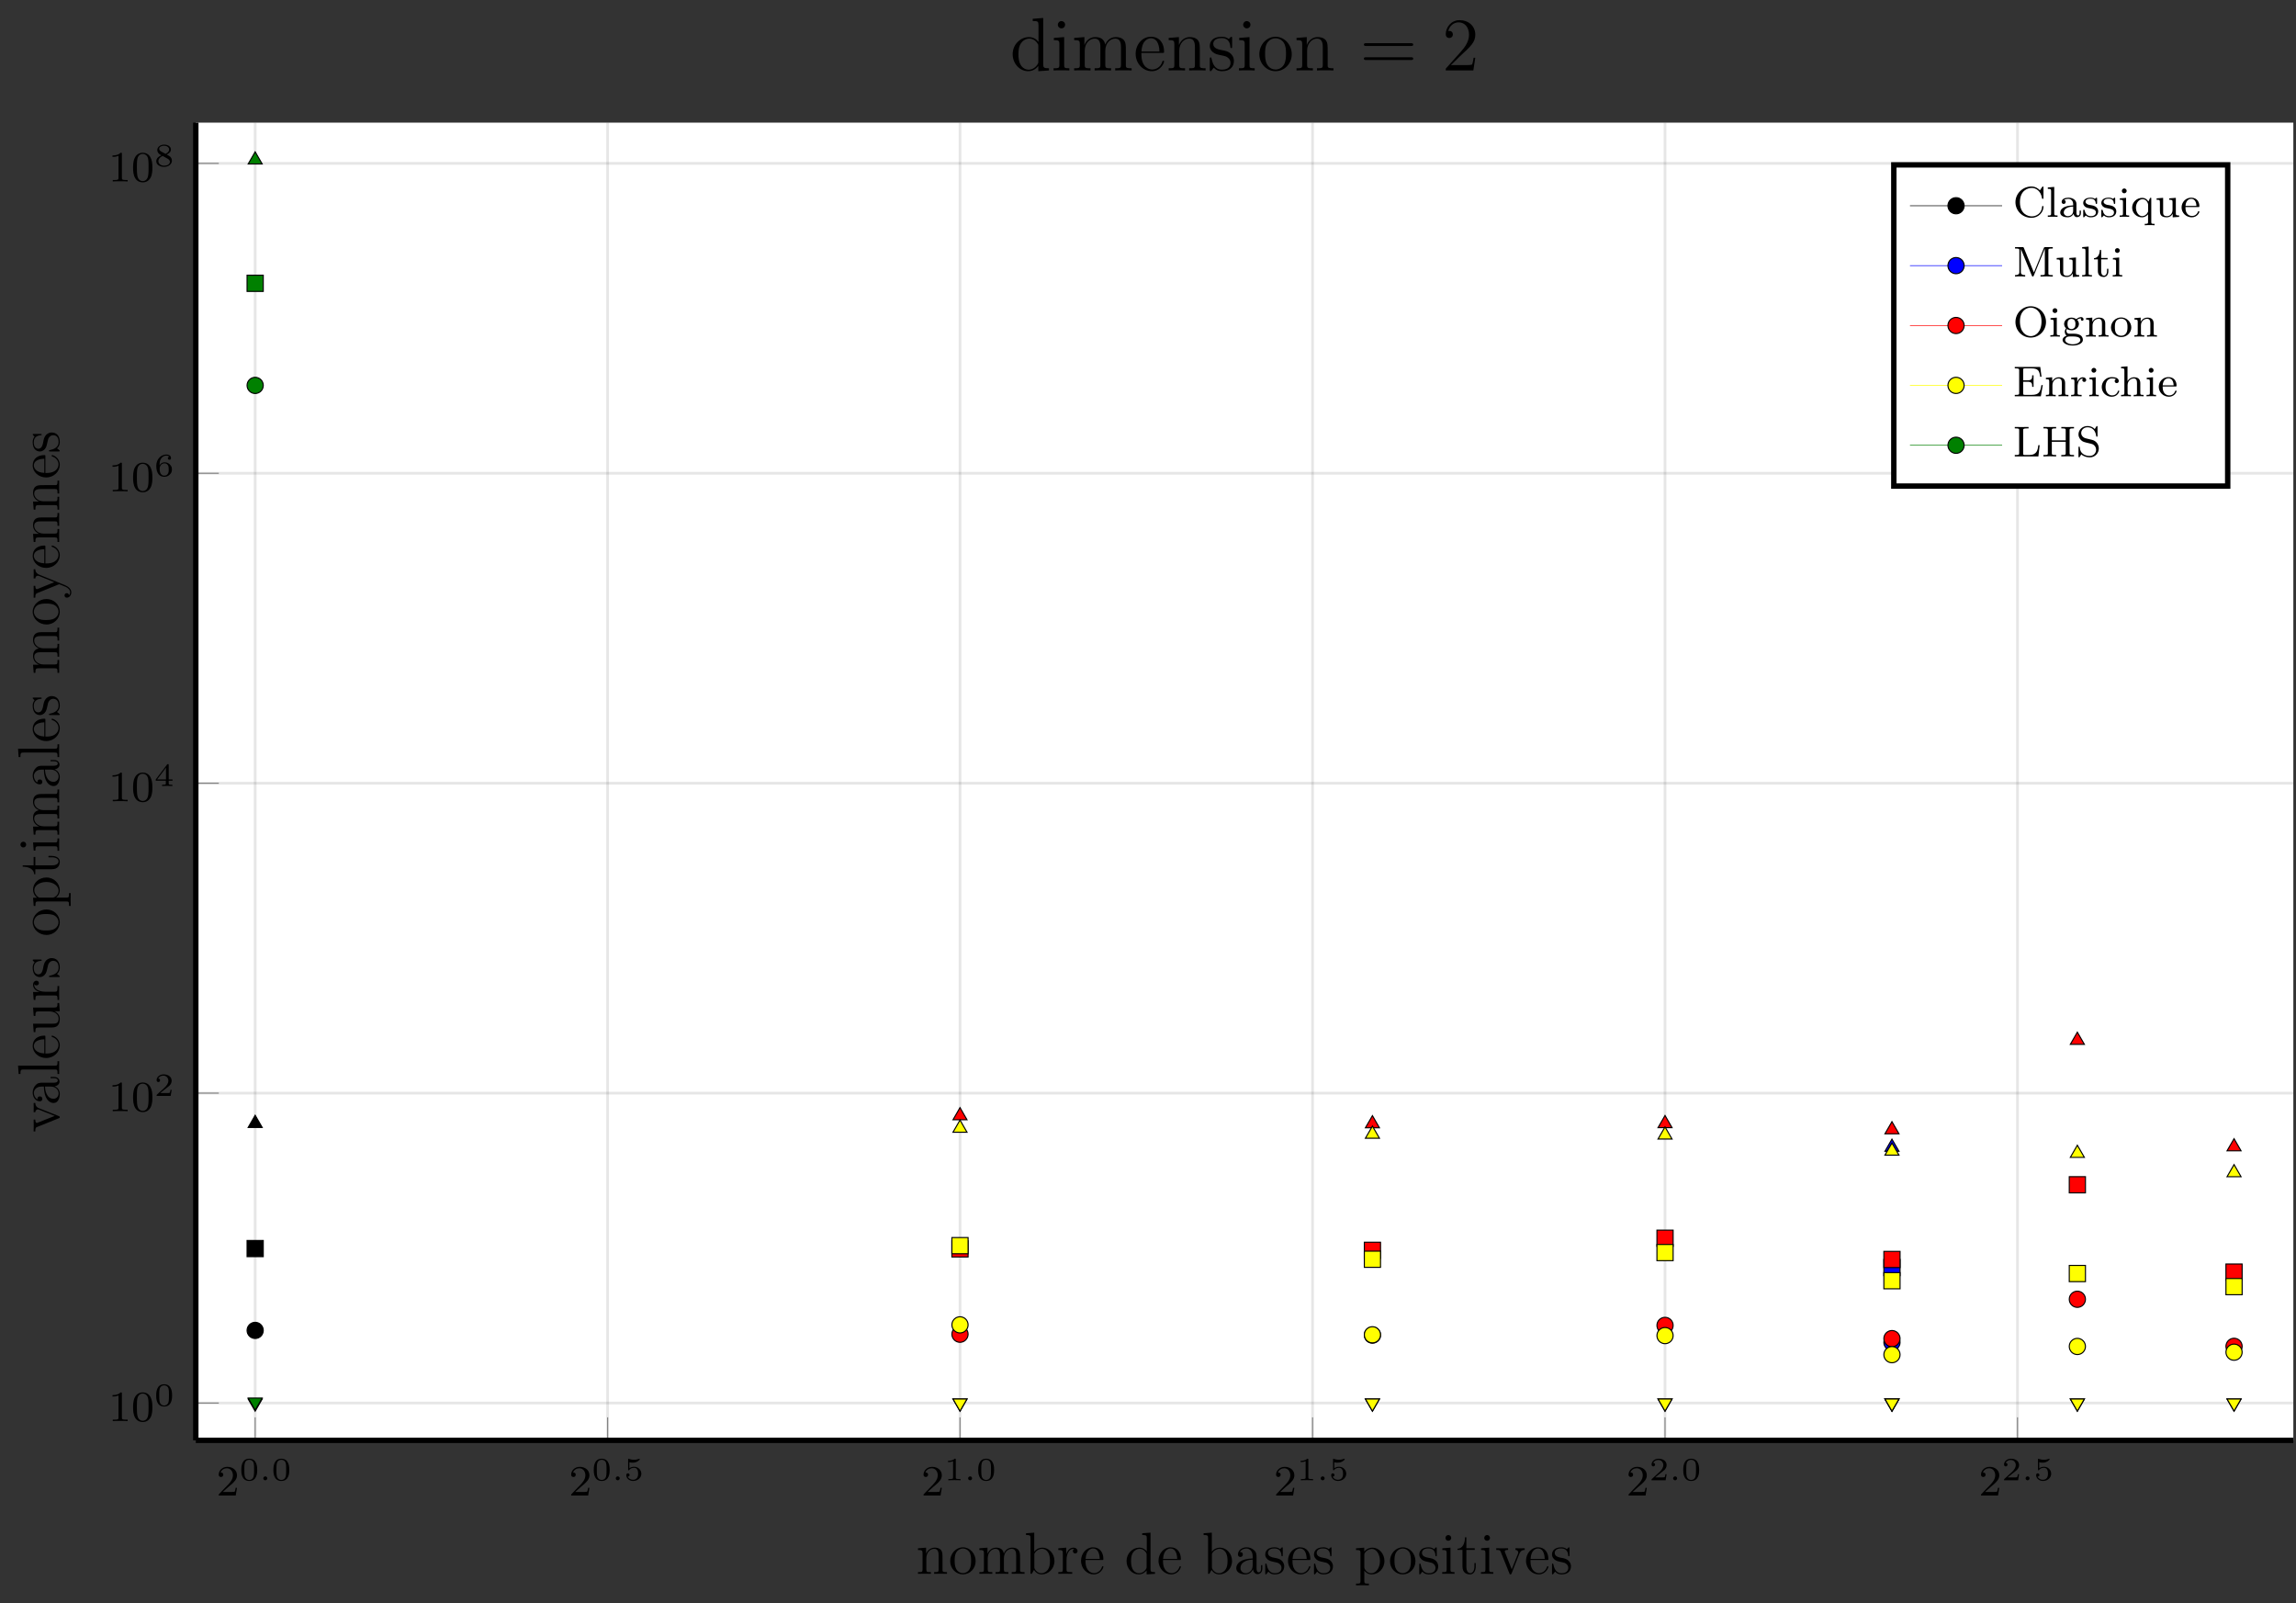 <?xml version="1.0" encoding="UTF-8"?>
<svg xmlns="http://www.w3.org/2000/svg" xmlns:xlink="http://www.w3.org/1999/xlink" width="423.809pt" height="295.878pt" viewBox="0 0 423.809 295.878" version="1.1">
<rect x="0" y="0" width="423.809" height="295.878" fill="#333333" stroke="none"/>
<defs>
<g>
<symbol overflow="visible" id="glyph-1582152674717018-0-0">
<path style="stroke:none;" d=""/>
</symbol>
<symbol overflow="visible" id="glyph-1582152674717018-0-1">
<path style="stroke:none;" d="M 2.25 -1.625 C 2.375 -1.75 2.703 -2.016 2.844 -2.125 C 3.328 -2.578 3.797 -3.016 3.797 -3.734 C 3.797 -4.688 3 -5.297 2.016 -5.297 C 1.047 -5.297 0.422 -4.578 0.422 -3.859 C 0.422 -3.469 0.734 -3.422 0.844 -3.422 C 1.016 -3.422 1.266 -3.531 1.266 -3.844 C 1.266 -4.25 0.859 -4.25 0.766 -4.25 C 1 -4.844 1.531 -5.031 1.922 -5.031 C 2.656 -5.031 3.047 -4.406 3.047 -3.734 C 3.047 -2.906 2.469 -2.297 1.516 -1.344 L 0.516 -0.297 C 0.422 -0.219 0.422 -0.203 0.422 0 L 3.562 0 L 3.797 -1.422 L 3.547 -1.422 C 3.531 -1.266 3.469 -0.875 3.375 -0.719 C 3.328 -0.656 2.719 -0.656 2.594 -0.656 L 1.172 -0.656 Z M 2.25 -1.625 "/>
</symbol>
<symbol overflow="visible" id="glyph-1582152674717018-0-2">
<path style="stroke:none;" d="M 2.5 -5.078 C 2.5 -5.297 2.484 -5.297 2.266 -5.297 C 1.938 -4.984 1.516 -4.797 0.766 -4.797 L 0.766 -4.531 C 0.984 -4.531 1.406 -4.531 1.875 -4.734 L 1.875 -0.656 C 1.875 -0.359 1.844 -0.266 1.094 -0.266 L 0.812 -0.266 L 0.812 0 C 1.141 -0.031 1.828 -0.031 2.188 -0.031 C 2.547 -0.031 3.234 -0.031 3.562 0 L 3.562 -0.266 L 3.281 -0.266 C 2.531 -0.266 2.5 -0.359 2.5 -0.656 Z M 2.5 -5.078 "/>
</symbol>
<symbol overflow="visible" id="glyph-1582152674717018-0-3">
<path style="stroke:none;" d="M 3.891 -2.547 C 3.891 -3.391 3.812 -3.906 3.547 -4.422 C 3.203 -5.125 2.547 -5.297 2.109 -5.297 C 1.109 -5.297 0.734 -4.547 0.625 -4.328 C 0.344 -3.75 0.328 -2.953 0.328 -2.547 C 0.328 -2.016 0.344 -1.219 0.734 -0.578 C 1.094 0.016 1.688 0.172 2.109 0.172 C 2.5 0.172 3.172 0.047 3.578 -0.734 C 3.875 -1.312 3.891 -2.031 3.891 -2.547 Z M 2.109 -0.062 C 1.844 -0.062 1.297 -0.188 1.125 -1.016 C 1.031 -1.469 1.031 -2.219 1.031 -2.641 C 1.031 -3.188 1.031 -3.75 1.125 -4.188 C 1.297 -5 1.906 -5.078 2.109 -5.078 C 2.375 -5.078 2.938 -4.938 3.094 -4.219 C 3.188 -3.781 3.188 -3.172 3.188 -2.641 C 3.188 -2.172 3.188 -1.453 3.094 -1 C 2.922 -0.172 2.375 -0.062 2.109 -0.062 Z M 2.109 -0.062 "/>
</symbol>
<symbol overflow="visible" id="glyph-1582152674717018-1-0">
<path style="stroke:none;" d=""/>
</symbol>
<symbol overflow="visible" id="glyph-1582152674717018-1-1">
<path style="stroke:none;" d="M 3.297 -1.906 C 3.297 -2.344 3.297 -3.984 1.828 -3.984 C 0.359 -3.984 0.359 -2.344 0.359 -1.906 C 0.359 -1.484 0.359 0.125 1.828 0.125 C 3.297 0.125 3.297 -1.484 3.297 -1.906 Z M 1.828 -0.062 C 1.578 -0.062 1.172 -0.188 1.016 -0.688 C 0.922 -1.031 0.922 -1.609 0.922 -1.984 C 0.922 -2.391 0.922 -2.844 1.016 -3.172 C 1.156 -3.703 1.609 -3.781 1.828 -3.781 C 2.094 -3.781 2.5 -3.656 2.625 -3.203 C 2.719 -2.891 2.719 -2.453 2.719 -1.984 C 2.719 -1.609 2.719 -1 2.625 -0.672 C 2.453 -0.141 2.016 -0.062 1.828 -0.062 Z M 1.828 -0.062 "/>
</symbol>
<symbol overflow="visible" id="glyph-1582152674717018-1-2">
<path style="stroke:none;" d="M 1.016 -3.328 C 1.219 -3.266 1.422 -3.25 1.625 -3.25 C 1.766 -3.25 2.094 -3.25 2.469 -3.453 C 2.578 -3.516 2.938 -3.766 2.938 -3.891 C 2.938 -3.969 2.891 -3.984 2.859 -3.984 C 2.844 -3.984 2.844 -3.984 2.766 -3.953 C 2.562 -3.875 2.25 -3.781 1.859 -3.781 C 1.562 -3.781 1.25 -3.844 0.969 -3.938 C 0.922 -3.969 0.891 -3.984 0.875 -3.984 C 0.781 -3.984 0.781 -3.906 0.781 -3.812 L 0.781 -2.016 C 0.781 -1.922 0.781 -1.844 0.891 -1.844 C 0.953 -1.844 0.969 -1.875 1 -1.922 C 1.156 -2.109 1.422 -2.312 1.891 -2.312 C 2.625 -2.312 2.625 -1.422 2.625 -1.234 C 2.625 -1 2.609 -0.656 2.406 -0.406 C 2.219 -0.188 1.938 -0.094 1.688 -0.094 C 1.281 -0.094 0.859 -0.312 0.719 -0.672 C 1.016 -0.672 1.047 -0.906 1.047 -0.969 C 1.047 -1.141 0.922 -1.281 0.734 -1.281 C 0.688 -1.281 0.438 -1.25 0.438 -0.953 C 0.438 -0.406 0.953 0.125 1.703 0.125 C 2.531 0.125 3.219 -0.453 3.219 -1.203 C 3.219 -1.891 2.672 -2.5 1.891 -2.5 C 1.516 -2.5 1.203 -2.375 1.016 -2.219 Z M 1.016 -3.328 "/>
</symbol>
<symbol overflow="visible" id="glyph-1582152674717018-1-3">
<path style="stroke:none;" d="M 2.141 -3.797 C 2.141 -3.984 2.125 -3.984 1.938 -3.984 C 1.547 -3.594 0.938 -3.594 0.719 -3.594 L 0.719 -3.359 C 0.875 -3.359 1.281 -3.359 1.641 -3.531 L 1.641 -0.516 C 1.641 -0.312 1.641 -0.234 1.016 -0.234 L 0.766 -0.234 L 0.766 0 C 1.094 -0.031 1.562 -0.031 1.891 -0.031 C 2.219 -0.031 2.688 -0.031 3.016 0 L 3.016 -0.234 L 2.766 -0.234 C 2.141 -0.234 2.141 -0.312 2.141 -0.516 Z M 2.141 -3.797 "/>
</symbol>
<symbol overflow="visible" id="glyph-1582152674717018-1-4">
<path style="stroke:none;" d="M 3.219 -1.125 L 3 -1.125 C 2.984 -1.031 2.922 -0.641 2.844 -0.578 C 2.797 -0.531 2.312 -0.531 2.219 -0.531 L 1.109 -0.531 L 1.875 -1.156 C 2.078 -1.328 2.609 -1.703 2.797 -1.891 C 2.969 -2.062 3.219 -2.375 3.219 -2.797 C 3.219 -3.547 2.547 -3.984 1.734 -3.984 C 0.969 -3.984 0.438 -3.469 0.438 -2.906 C 0.438 -2.609 0.688 -2.562 0.75 -2.562 C 0.906 -2.562 1.078 -2.672 1.078 -2.891 C 1.078 -3.016 1 -3.219 0.734 -3.219 C 0.875 -3.516 1.234 -3.75 1.656 -3.75 C 2.281 -3.75 2.609 -3.281 2.609 -2.797 C 2.609 -2.375 2.328 -1.938 1.922 -1.547 L 0.5 -0.25 C 0.438 -0.188 0.438 -0.188 0.438 0 L 3.031 0 Z M 3.219 -1.125 "/>
</symbol>
<symbol overflow="visible" id="glyph-1582152674717018-1-5">
<path style="stroke:none;" d="M 3.375 -0.984 L 3.375 -1.219 L 2.672 -1.219 L 2.672 -3.859 C 2.672 -4 2.672 -4.047 2.531 -4.047 C 2.422 -4.047 2.406 -4.016 2.359 -3.953 L 0.281 -1.219 L 0.281 -0.984 L 2.141 -0.984 L 2.141 -0.5 C 2.141 -0.312 2.141 -0.234 1.641 -0.234 L 1.453 -0.234 L 1.453 0 C 1.578 0 2.141 -0.031 2.406 -0.031 C 2.672 -0.031 3.234 0 3.344 0 L 3.344 -0.234 L 3.172 -0.234 C 2.672 -0.234 2.672 -0.312 2.672 -0.5 L 2.672 -0.984 Z M 2.172 -3.391 L 2.172 -1.219 L 0.531 -1.219 Z M 2.172 -3.391 "/>
</symbol>
<symbol overflow="visible" id="glyph-1582152674717018-1-6">
<path style="stroke:none;" d="M 0.969 -1.984 C 0.984 -2.281 1 -2.781 1.203 -3.141 C 1.469 -3.609 1.859 -3.781 2.219 -3.781 C 2.359 -3.781 2.641 -3.766 2.781 -3.594 C 2.562 -3.547 2.516 -3.406 2.516 -3.297 C 2.516 -3.141 2.625 -3.016 2.812 -3.016 C 2.984 -3.016 3.094 -3.125 3.094 -3.312 C 3.094 -3.688 2.828 -3.984 2.219 -3.984 C 1.281 -3.984 0.375 -3.172 0.375 -1.891 C 0.375 -0.438 1.047 0.125 1.844 0.125 C 2.078 0.125 2.484 0.094 2.844 -0.266 C 3.047 -0.453 3.266 -0.688 3.266 -1.219 C 3.266 -1.422 3.25 -1.812 2.891 -2.141 C 2.672 -2.344 2.406 -2.547 1.906 -2.547 C 1.484 -2.547 1.172 -2.328 0.969 -1.984 Z M 1.844 -0.094 C 1 -0.094 1 -1.125 1 -1.359 C 1 -1.859 1.328 -2.359 1.875 -2.359 C 2.188 -2.359 2.359 -2.234 2.5 -2.047 C 2.672 -1.812 2.672 -1.531 2.672 -1.219 C 2.672 -0.812 2.656 -0.609 2.453 -0.359 C 2.312 -0.188 2.125 -0.094 1.844 -0.094 Z M 1.844 -0.094 "/>
</symbol>
<symbol overflow="visible" id="glyph-1582152674717018-1-7">
<path style="stroke:none;" d="M 2.297 -2.156 C 2.75 -2.359 3.078 -2.656 3.078 -3.078 C 3.078 -3.672 2.453 -3.984 1.828 -3.984 C 1.156 -3.984 0.562 -3.578 0.562 -2.969 C 0.562 -2.594 0.812 -2.312 1.062 -2.156 C 1.125 -2.125 1.266 -2.047 1.328 -2.016 C 0.938 -1.859 0.375 -1.531 0.375 -0.922 C 0.375 -0.219 1.125 0.125 1.812 0.125 C 2.609 0.125 3.266 -0.359 3.266 -1.016 C 3.266 -1.438 3.016 -1.672 2.938 -1.766 C 2.812 -1.875 2.516 -2.047 2.297 -2.156 Z M 1.219 -2.75 C 1.203 -2.766 0.906 -2.922 0.906 -3.203 C 0.906 -3.594 1.375 -3.781 1.812 -3.781 C 2.281 -3.781 2.75 -3.531 2.75 -3.078 C 2.75 -2.609 2.25 -2.375 2.078 -2.281 Z M 1.562 -1.891 C 1.641 -1.844 2.281 -1.484 2.438 -1.406 C 2.562 -1.328 2.891 -1.156 2.891 -0.812 C 2.891 -0.328 2.344 -0.094 1.828 -0.094 C 1.281 -0.094 0.766 -0.406 0.766 -0.922 C 0.766 -1.438 1.234 -1.766 1.562 -1.891 Z M 1.562 -1.891 "/>
</symbol>
<symbol overflow="visible" id="glyph-1582152674717018-2-0">
<path style="stroke:none;" d=""/>
</symbol>
<symbol overflow="visible" id="glyph-1582152674717018-2-1">
<path style="stroke:none;" d="M 1.5 -0.359 C 1.5 -0.578 1.328 -0.719 1.141 -0.719 C 0.922 -0.719 0.766 -0.547 0.766 -0.359 C 0.766 -0.156 0.938 0 1.141 0 C 1.328 0 1.5 -0.172 1.5 -0.359 Z M 1.5 -0.359 "/>
</symbol>
<symbol overflow="visible" id="glyph-1582152674717018-3-0">
<path style="stroke:none;" d=""/>
</symbol>
<symbol overflow="visible" id="glyph-1582152674717018-3-1">
<path style="stroke:none;" d="M 5.703 0 L 5.703 -0.312 C 5.156 -0.312 4.891 -0.312 4.875 -0.641 L 4.875 -2.656 C 4.875 -3.688 4.875 -3.984 4.625 -4.344 C 4.297 -4.766 3.797 -4.828 3.422 -4.828 C 2.359 -4.828 1.938 -3.922 1.844 -3.703 L 1.844 -4.828 L 0.344 -4.703 L 0.344 -4.391 C 1.094 -4.391 1.188 -4.312 1.188 -3.781 L 1.188 -0.812 C 1.188 -0.312 1.062 -0.312 0.344 -0.312 L 0.344 0 C 0.641 -0.016 1.234 -0.016 1.531 -0.016 C 1.844 -0.016 2.438 -0.016 2.734 0 L 2.734 -0.312 C 2.031 -0.312 1.891 -0.312 1.891 -0.812 L 1.891 -2.844 C 1.891 -4 2.656 -4.609 3.328 -4.609 C 4.016 -4.609 4.156 -4.047 4.156 -3.391 L 4.156 -0.812 C 4.156 -0.312 4.047 -0.312 3.328 -0.312 L 3.328 0 C 3.609 -0.016 4.203 -0.016 4.516 -0.016 C 4.828 -0.016 5.422 -0.016 5.703 0 Z M 5.703 0 "/>
</symbol>
<symbol overflow="visible" id="glyph-1582152674717018-3-2">
<path style="stroke:none;" d="M 5.031 -2.344 C 5.031 -3.75 3.953 -4.891 2.688 -4.891 C 1.375 -4.891 0.328 -3.719 0.328 -2.344 C 0.328 -0.938 1.422 0.109 2.672 0.109 C 3.969 0.109 5.031 -0.969 5.031 -2.344 Z M 4.188 -2.438 C 4.188 -2.062 4.188 -1.375 3.906 -0.859 C 3.609 -0.344 3.094 -0.125 2.688 -0.125 C 2.281 -0.125 1.781 -0.312 1.469 -0.844 C 1.172 -1.344 1.156 -1.984 1.156 -2.438 C 1.156 -2.859 1.156 -3.531 1.5 -4.016 C 1.812 -4.484 2.297 -4.672 2.672 -4.672 C 3.094 -4.672 3.562 -4.469 3.859 -4.047 C 4.188 -3.531 4.188 -2.844 4.188 -2.438 Z M 4.188 -2.438 "/>
</symbol>
<symbol overflow="visible" id="glyph-1582152674717018-3-3">
<path style="stroke:none;" d="M 8.688 0 L 8.688 -0.312 C 8.141 -0.312 7.859 -0.312 7.859 -0.641 L 7.859 -2.656 C 7.859 -3.688 7.859 -3.984 7.594 -4.344 C 7.281 -4.766 6.766 -4.828 6.391 -4.828 C 5.484 -4.828 5.031 -4.172 4.859 -3.75 C 4.703 -4.594 4.109 -4.828 3.422 -4.828 C 2.359 -4.828 1.938 -3.922 1.844 -3.703 L 1.844 -4.828 L 0.344 -4.703 L 0.344 -4.391 C 1.094 -4.391 1.188 -4.312 1.188 -3.781 L 1.188 -0.812 C 1.188 -0.312 1.062 -0.312 0.344 -0.312 L 0.344 0 C 0.641 -0.016 1.234 -0.016 1.531 -0.016 C 1.844 -0.016 2.438 -0.016 2.734 0 L 2.734 -0.312 C 2.031 -0.312 1.891 -0.312 1.891 -0.812 L 1.891 -2.844 C 1.891 -4 2.656 -4.609 3.328 -4.609 C 4.016 -4.609 4.156 -4.047 4.156 -3.391 L 4.156 -0.812 C 4.156 -0.312 4.047 -0.312 3.328 -0.312 L 3.328 0 C 3.609 -0.016 4.203 -0.016 4.516 -0.016 C 4.828 -0.016 5.422 -0.016 5.703 0 L 5.703 -0.312 C 5 -0.312 4.875 -0.312 4.875 -0.812 L 4.875 -2.844 C 4.875 -4 5.625 -4.609 6.312 -4.609 C 6.984 -4.609 7.141 -4.047 7.141 -3.391 L 7.141 -0.812 C 7.141 -0.312 7.016 -0.312 6.312 -0.312 L 6.312 0 C 6.594 -0.016 7.188 -0.016 7.484 -0.016 C 7.812 -0.016 8.406 -0.016 8.688 0 Z M 8.688 0 "/>
</symbol>
<symbol overflow="visible" id="glyph-1582152674717018-3-4">
<path style="stroke:none;" d="M 5.562 -2.359 C 5.562 -3.75 4.531 -4.828 3.312 -4.828 C 2.719 -4.828 2.203 -4.562 1.828 -4.094 L 1.828 -7.594 L 0.312 -7.484 L 0.312 -7.156 C 1.047 -7.156 1.141 -7.094 1.141 -6.547 L 1.141 0 L 1.375 0 L 1.781 -0.719 C 2.031 -0.312 2.5 0.109 3.203 0.109 C 4.453 0.109 5.562 -0.953 5.562 -2.359 Z M 4.734 -2.375 C 4.734 -1.641 4.625 -1.188 4.359 -0.781 C 4.141 -0.453 3.703 -0.109 3.156 -0.109 C 2.562 -0.109 2.172 -0.5 2 -0.781 C 1.844 -1.016 1.844 -1.062 1.844 -1.25 L 1.844 -3.5 C 1.844 -3.703 1.844 -3.719 1.969 -3.906 C 2.234 -4.297 2.719 -4.609 3.25 -4.609 C 3.578 -4.609 4.734 -4.484 4.734 -2.375 Z M 4.734 -2.375 "/>
</symbol>
<symbol overflow="visible" id="glyph-1582152674717018-3-5">
<path style="stroke:none;" d="M 3.859 -4.188 C 3.859 -4.531 3.578 -4.828 3.094 -4.828 C 2.172 -4.828 1.844 -3.828 1.781 -3.609 L 1.781 -4.828 L 0.312 -4.703 L 0.312 -4.391 C 1.047 -4.391 1.141 -4.312 1.141 -3.781 L 1.141 -0.812 C 1.141 -0.312 1.016 -0.312 0.312 -0.312 L 0.312 0 C 0.609 -0.016 1.219 -0.016 1.547 -0.016 C 1.844 -0.016 2.625 -0.016 2.875 0 L 2.875 -0.312 L 2.656 -0.312 C 1.844 -0.312 1.828 -0.438 1.828 -0.828 L 1.828 -2.547 C 1.828 -3.609 2.266 -4.609 3.109 -4.609 C 3.203 -4.609 3.219 -4.609 3.266 -4.594 C 3.172 -4.562 3 -4.484 3 -4.188 C 3 -3.875 3.25 -3.75 3.422 -3.75 C 3.641 -3.75 3.859 -3.906 3.859 -4.188 Z M 3.859 -4.188 "/>
</symbol>
<symbol overflow="visible" id="glyph-1582152674717018-3-6">
<path style="stroke:none;" d="M 4.453 -1.297 C 4.453 -1.375 4.406 -1.406 4.344 -1.406 C 4.25 -1.406 4.234 -1.359 4.203 -1.297 C 3.922 -0.391 3.188 -0.125 2.734 -0.125 C 2.266 -0.125 1.156 -0.438 1.156 -2.328 L 1.156 -2.547 L 4.188 -2.547 C 4.438 -2.547 4.453 -2.547 4.453 -2.75 C 4.453 -3.859 3.859 -4.891 2.547 -4.891 C 1.297 -4.891 0.328 -3.75 0.328 -2.406 C 0.328 -0.953 1.453 0.109 2.656 0.109 C 3.969 0.109 4.453 -1.078 4.453 -1.297 Z M 3.781 -2.75 L 1.172 -2.75 C 1.266 -4.469 2.219 -4.672 2.531 -4.672 C 3.703 -4.672 3.766 -3.125 3.781 -2.75 Z M 3.781 -2.75 "/>
</symbol>
<symbol overflow="visible" id="glyph-1582152674717018-3-7">
<path style="stroke:none;" d="M 5.641 0 L 5.641 -0.312 C 4.891 -0.312 4.812 -0.391 4.812 -0.938 L 4.812 -7.594 L 3.281 -7.484 L 3.281 -7.156 C 4.031 -7.156 4.125 -7.094 4.125 -6.547 L 4.125 -4.125 C 3.891 -4.453 3.422 -4.828 2.75 -4.828 C 1.484 -4.828 0.391 -3.75 0.391 -2.359 C 0.391 -0.969 1.422 0.109 2.625 0.109 C 3.469 0.109 3.938 -0.438 4.094 -0.641 L 4.094 0.109 Z M 4.094 -1.281 C 4.094 -1.078 4.094 -1.047 3.938 -0.812 C 3.688 -0.422 3.234 -0.109 2.688 -0.109 C 2.406 -0.109 1.219 -0.219 1.219 -2.344 C 1.219 -3.125 1.344 -3.578 1.594 -3.938 C 1.812 -4.266 2.25 -4.609 2.797 -4.609 C 3.469 -4.609 3.859 -4.125 3.969 -3.938 C 4.094 -3.75 4.094 -3.734 4.094 -3.531 Z M 4.094 -1.281 "/>
</symbol>
<symbol overflow="visible" id="glyph-1582152674717018-3-8">
<path style="stroke:none;" d="M 5.188 -0.969 L 5.188 -1.594 L 4.953 -1.594 L 4.953 -0.969 C 4.953 -0.344 4.688 -0.266 4.531 -0.266 C 4.125 -0.266 4.125 -0.844 4.125 -1 L 4.125 -2.922 C 4.125 -3.516 4.125 -3.953 3.641 -4.375 C 3.25 -4.734 2.766 -4.891 2.281 -4.891 C 1.375 -4.891 0.688 -4.297 0.688 -3.578 C 0.688 -3.266 0.891 -3.109 1.156 -3.109 C 1.406 -3.109 1.594 -3.297 1.594 -3.562 C 1.594 -4.016 1.203 -4.016 1.047 -4.016 C 1.297 -4.469 1.812 -4.672 2.25 -4.672 C 2.766 -4.672 3.406 -4.25 3.406 -3.266 L 3.406 -2.828 C 1.203 -2.797 0.375 -1.875 0.375 -1.031 C 0.375 -0.172 1.375 0.109 2.047 0.109 C 2.766 0.109 3.266 -0.328 3.469 -0.859 C 3.516 -0.344 3.859 0.062 4.328 0.062 C 4.562 0.062 5.188 -0.094 5.188 -0.969 Z M 3.406 -1.547 C 3.406 -0.469 2.609 -0.109 2.141 -0.109 C 1.594 -0.109 1.156 -0.5 1.156 -1.031 C 1.156 -2.469 3.016 -2.609 3.406 -2.625 Z M 3.406 -1.547 "/>
</symbol>
<symbol overflow="visible" id="glyph-1582152674717018-3-9">
<path style="stroke:none;" d="M 3.859 -1.391 C 3.859 -1.984 3.5 -2.328 3.391 -2.438 C 3 -2.766 2.703 -2.844 1.984 -2.969 C 1.656 -3.031 0.859 -3.188 0.859 -3.844 C 0.859 -4.188 1.078 -4.688 2.062 -4.688 C 3.266 -4.688 3.328 -3.672 3.359 -3.328 C 3.359 -3.234 3.438 -3.234 3.469 -3.234 C 3.594 -3.234 3.594 -3.297 3.594 -3.5 L 3.594 -4.641 C 3.594 -4.828 3.594 -4.891 3.484 -4.891 C 3.391 -4.891 3.188 -4.641 3.109 -4.547 C 2.766 -4.812 2.438 -4.891 2.078 -4.891 C 0.75 -4.891 0.359 -4.156 0.359 -3.562 C 0.359 -3.438 0.359 -3.062 0.781 -2.672 C 1.125 -2.359 1.5 -2.297 2 -2.188 C 2.609 -2.062 2.75 -2.031 3.016 -1.812 C 3.219 -1.656 3.359 -1.406 3.359 -1.109 C 3.359 -0.641 3.094 -0.109 2.125 -0.109 C 1.406 -0.109 0.875 -0.531 0.641 -1.625 C 0.594 -1.812 0.578 -1.844 0.578 -1.844 C 0.562 -1.891 0.516 -1.891 0.484 -1.891 C 0.359 -1.891 0.359 -1.828 0.359 -1.625 L 0.359 -0.141 C 0.359 0.062 0.359 0.109 0.469 0.109 C 0.531 0.109 0.531 0.094 0.719 -0.125 C 0.781 -0.203 0.781 -0.234 0.938 -0.406 C 1.359 0.109 1.953 0.109 2.141 0.109 C 3.281 0.109 3.859 -0.531 3.859 -1.391 Z M 3.859 -1.391 "/>
</symbol>
<symbol overflow="visible" id="glyph-1582152674717018-3-10">
<path style="stroke:none;" d="M 5.562 -2.359 C 5.562 -3.75 4.531 -4.828 3.344 -4.828 C 2.375 -4.828 1.859 -4.141 1.828 -4.094 L 1.828 -4.828 L 0.312 -4.703 L 0.312 -4.391 C 1.078 -4.391 1.141 -4.312 1.141 -3.828 L 1.141 1.312 C 1.141 1.812 1.016 1.812 0.312 1.812 L 0.312 2.125 C 0.594 2.109 1.188 2.109 1.484 2.109 C 1.812 2.109 2.406 2.109 2.688 2.125 L 2.688 1.812 C 1.984 1.812 1.844 1.812 1.844 1.312 L 1.844 -0.594 C 2.047 -0.312 2.5 0.109 3.203 0.109 C 4.453 0.109 5.562 -0.953 5.562 -2.359 Z M 4.734 -2.359 C 4.734 -1.062 3.984 -0.109 3.141 -0.109 C 2.797 -0.109 2.484 -0.25 2.266 -0.453 C 2.016 -0.719 1.844 -0.938 1.844 -1.234 L 1.844 -3.5 C 1.844 -3.703 1.844 -3.719 1.969 -3.891 C 2.297 -4.375 2.844 -4.594 3.25 -4.594 C 4.078 -4.594 4.734 -3.594 4.734 -2.359 Z M 4.734 -2.359 "/>
</symbol>
<symbol overflow="visible" id="glyph-1582152674717018-3-11">
<path style="stroke:none;" d="M 2.641 0 L 2.641 -0.312 C 1.922 -0.312 1.891 -0.375 1.891 -0.797 L 1.891 -4.828 L 0.391 -4.703 L 0.391 -4.391 C 1.094 -4.391 1.188 -4.328 1.188 -3.797 L 1.188 -0.812 C 1.188 -0.312 1.078 -0.312 0.359 -0.312 L 0.359 0 C 0.672 -0.016 1.188 -0.016 1.516 -0.016 C 1.625 -0.016 2.266 -0.016 2.641 0 Z M 2.031 -6.609 C 2.031 -6.938 1.766 -7.156 1.5 -7.156 C 1.188 -7.156 0.969 -6.906 0.969 -6.609 C 0.969 -6.328 1.203 -6.094 1.484 -6.094 C 1.812 -6.094 2.031 -6.359 2.031 -6.609 Z M 2.031 -6.609 "/>
</symbol>
<symbol overflow="visible" id="glyph-1582152674717018-3-12">
<path style="stroke:none;" d="M 3.578 -1.359 L 3.578 -1.984 L 3.328 -1.984 L 3.328 -1.375 C 3.328 -0.594 3.016 -0.125 2.578 -0.125 C 1.844 -0.125 1.844 -1.156 1.844 -1.344 L 1.844 -4.406 L 3.391 -4.406 L 3.391 -4.719 L 1.844 -4.719 L 1.844 -6.734 L 1.594 -6.734 C 1.594 -5.703 1.188 -4.656 0.203 -4.625 L 0.203 -4.406 L 1.125 -4.406 L 1.125 -1.359 C 1.125 -0.141 1.938 0.109 2.516 0.109 C 3.203 0.109 3.578 -0.562 3.578 -1.359 Z M 3.578 -1.359 "/>
</symbol>
<symbol overflow="visible" id="glyph-1582152674717018-3-13">
<path style="stroke:none;" d="M 5.453 -4.406 L 5.453 -4.719 C 5.141 -4.703 4.984 -4.703 4.641 -4.703 L 3.75 -4.719 L 3.75 -4.406 C 4.203 -4.375 4.266 -4.047 4.266 -3.938 C 4.266 -3.828 4.234 -3.781 4.188 -3.641 L 3.062 -0.828 L 1.844 -3.906 C 1.781 -4.062 1.781 -4.062 1.781 -4.125 C 1.781 -4.406 2.188 -4.406 2.391 -4.406 L 2.391 -4.719 C 2.109 -4.703 1.547 -4.703 1.25 -4.703 L 0.203 -4.719 L 0.203 -4.406 C 0.812 -4.406 0.922 -4.359 1.047 -4.016 L 2.625 -0.094 C 2.672 0.062 2.688 0.109 2.828 0.109 C 2.906 0.109 2.969 0.094 3.047 -0.094 L 4.469 -3.688 C 4.562 -3.922 4.75 -4.391 5.453 -4.406 Z M 5.453 -4.406 "/>
</symbol>
<symbol overflow="visible" id="glyph-1582152674717018-4-0">
<path style="stroke:none;" d=""/>
</symbol>
<symbol overflow="visible" id="glyph-1582152674717018-4-1">
<path style="stroke:none;" d="M -4.406 -5.453 L -4.719 -5.453 C -4.703 -5.141 -4.703 -4.984 -4.703 -4.641 L -4.719 -3.75 L -4.406 -3.75 C -4.375 -4.203 -4.047 -4.266 -3.938 -4.266 C -3.828 -4.266 -3.781 -4.234 -3.641 -4.188 L -0.828 -3.062 L -3.906 -1.844 C -4.062 -1.781 -4.062 -1.781 -4.125 -1.781 C -4.406 -1.781 -4.406 -2.188 -4.406 -2.391 L -4.719 -2.391 C -4.703 -2.109 -4.703 -1.547 -4.703 -1.25 L -4.719 -0.203 L -4.406 -0.203 C -4.406 -0.812 -4.359 -0.922 -4.016 -1.047 L -0.094 -2.625 C 0.062 -2.672 0.109 -2.688 0.109 -2.828 C 0.109 -2.906 0.094 -2.969 -0.094 -3.047 L -3.688 -4.469 C -3.922 -4.562 -4.391 -4.75 -4.406 -5.453 Z M -4.406 -5.453 "/>
</symbol>
<symbol overflow="visible" id="glyph-1582152674717018-4-2">
<path style="stroke:none;" d="M -0.969 -5.188 L -1.594 -5.188 L -1.594 -4.953 L -0.969 -4.953 C -0.344 -4.953 -0.266 -4.688 -0.266 -4.531 C -0.266 -4.125 -0.844 -4.125 -1 -4.125 L -2.922 -4.125 C -3.516 -4.125 -3.953 -4.125 -4.375 -3.641 C -4.734 -3.25 -4.891 -2.766 -4.891 -2.281 C -4.891 -1.375 -4.297 -0.688 -3.578 -0.688 C -3.266 -0.688 -3.109 -0.891 -3.109 -1.156 C -3.109 -1.406 -3.297 -1.594 -3.562 -1.594 C -4.016 -1.594 -4.016 -1.203 -4.016 -1.047 C -4.469 -1.297 -4.672 -1.812 -4.672 -2.25 C -4.672 -2.766 -4.25 -3.406 -3.266 -3.406 L -2.828 -3.406 C -2.797 -1.203 -1.875 -0.375 -1.031 -0.375 C -0.172 -0.375 0.109 -1.375 0.109 -2.047 C 0.109 -2.766 -0.328 -3.266 -0.859 -3.469 C -0.344 -3.516 0.062 -3.859 0.062 -4.328 C 0.062 -4.562 -0.094 -5.188 -0.969 -5.188 Z M -1.547 -3.406 C -0.469 -3.406 -0.109 -2.609 -0.109 -2.141 C -0.109 -1.594 -0.5 -1.156 -1.031 -1.156 C -2.469 -1.156 -2.609 -3.016 -2.625 -3.406 Z M -1.547 -3.406 "/>
</symbol>
<symbol overflow="visible" id="glyph-1582152674717018-4-3">
<path style="stroke:none;" d="M 0 -2.719 L -0.312 -2.719 C -0.312 -2.016 -0.312 -1.891 -0.812 -1.891 L -7.594 -1.891 L -7.484 -0.359 L -7.156 -0.359 C -7.156 -1.109 -7.094 -1.188 -6.547 -1.188 L -0.812 -1.188 C -0.312 -1.188 -0.312 -1.078 -0.312 -0.359 L 0 -0.359 C -0.016 -0.672 -0.016 -1.203 -0.016 -1.531 C -0.016 -1.859 -0.016 -2.406 0 -2.719 Z M 0 -2.719 "/>
</symbol>
<symbol overflow="visible" id="glyph-1582152674717018-4-4">
<path style="stroke:none;" d="M -1.297 -4.453 C -1.375 -4.453 -1.406 -4.406 -1.406 -4.344 C -1.406 -4.25 -1.359 -4.234 -1.297 -4.203 C -0.391 -3.922 -0.125 -3.188 -0.125 -2.734 C -0.125 -2.266 -0.438 -1.156 -2.328 -1.156 L -2.547 -1.156 L -2.547 -4.188 C -2.547 -4.438 -2.547 -4.453 -2.75 -4.453 C -3.859 -4.453 -4.891 -3.859 -4.891 -2.547 C -4.891 -1.297 -3.75 -0.328 -2.406 -0.328 C -0.953 -0.328 0.109 -1.453 0.109 -2.656 C 0.109 -3.969 -1.078 -4.453 -1.297 -4.453 Z M -2.75 -3.781 L -2.75 -1.172 C -4.469 -1.266 -4.672 -2.219 -4.672 -2.531 C -4.672 -3.703 -3.125 -3.766 -2.75 -3.781 Z M -2.75 -3.781 "/>
</symbol>
<symbol overflow="visible" id="glyph-1582152674717018-4-5">
<path style="stroke:none;" d="M 0 -5.703 L -0.312 -5.703 C -0.312 -4.969 -0.391 -4.875 -0.938 -4.875 L -4.828 -4.875 L -4.703 -3.328 L -4.391 -3.328 C -4.391 -4.078 -4.312 -4.156 -3.781 -4.156 L -1.812 -4.156 C -0.891 -4.156 -0.109 -3.672 -0.109 -2.844 C -0.109 -1.953 -0.625 -1.891 -1.203 -1.891 L -4.828 -1.891 L -4.703 -0.344 L -4.391 -0.344 C -4.391 -1.188 -4.359 -1.188 -3.391 -1.188 L -1.734 -1.188 C -1.062 -1.188 -0.672 -1.188 -0.312 -1.516 C -0.016 -1.781 0.109 -2.219 0.109 -2.781 C 0.109 -2.969 0.109 -3.312 -0.203 -3.688 C -0.453 -4.016 -0.875 -4.188 -0.875 -4.188 L 0.109 -4.188 Z M 0 -5.703 "/>
</symbol>
<symbol overflow="visible" id="glyph-1582152674717018-4-6">
<path style="stroke:none;" d="M -4.188 -3.859 C -4.531 -3.859 -4.828 -3.578 -4.828 -3.094 C -4.828 -2.172 -3.828 -1.844 -3.609 -1.781 L -4.828 -1.781 L -4.703 -0.312 L -4.391 -0.312 C -4.391 -1.047 -4.312 -1.141 -3.781 -1.141 L -0.812 -1.141 C -0.312 -1.141 -0.312 -1.016 -0.312 -0.312 L 0 -0.312 C -0.016 -0.609 -0.016 -1.219 -0.016 -1.547 C -0.016 -1.844 -0.016 -2.625 0 -2.875 L -0.312 -2.875 L -0.312 -2.656 C -0.312 -1.844 -0.438 -1.828 -0.828 -1.828 L -2.547 -1.828 C -3.609 -1.828 -4.609 -2.266 -4.609 -3.109 C -4.609 -3.203 -4.609 -3.219 -4.594 -3.266 C -4.562 -3.172 -4.484 -3 -4.188 -3 C -3.875 -3 -3.75 -3.25 -3.75 -3.422 C -3.75 -3.641 -3.906 -3.859 -4.188 -3.859 Z M -4.188 -3.859 "/>
</symbol>
<symbol overflow="visible" id="glyph-1582152674717018-4-7">
<path style="stroke:none;" d="M -1.391 -3.859 C -1.984 -3.859 -2.328 -3.5 -2.438 -3.391 C -2.766 -3 -2.844 -2.703 -2.969 -1.984 C -3.031 -1.656 -3.188 -0.859 -3.844 -0.859 C -4.188 -0.859 -4.688 -1.078 -4.688 -2.062 C -4.688 -3.266 -3.672 -3.328 -3.328 -3.359 C -3.234 -3.359 -3.234 -3.438 -3.234 -3.469 C -3.234 -3.594 -3.297 -3.594 -3.5 -3.594 L -4.641 -3.594 C -4.828 -3.594 -4.891 -3.594 -4.891 -3.484 C -4.891 -3.391 -4.641 -3.188 -4.547 -3.109 C -4.812 -2.766 -4.891 -2.438 -4.891 -2.078 C -4.891 -0.75 -4.156 -0.359 -3.562 -0.359 C -3.438 -0.359 -3.062 -0.359 -2.672 -0.781 C -2.359 -1.125 -2.297 -1.5 -2.188 -2 C -2.062 -2.609 -2.031 -2.75 -1.812 -3.016 C -1.656 -3.219 -1.406 -3.359 -1.109 -3.359 C -0.641 -3.359 -0.109 -3.094 -0.109 -2.125 C -0.109 -1.406 -0.531 -0.875 -1.625 -0.641 C -1.812 -0.594 -1.844 -0.578 -1.844 -0.578 C -1.891 -0.562 -1.891 -0.516 -1.891 -0.484 C -1.891 -0.359 -1.828 -0.359 -1.625 -0.359 L -0.141 -0.359 C 0.062 -0.359 0.109 -0.359 0.109 -0.469 C 0.109 -0.531 0.094 -0.531 -0.125 -0.719 C -0.203 -0.781 -0.234 -0.781 -0.406 -0.938 C 0.109 -1.359 0.109 -1.953 0.109 -2.141 C 0.109 -3.281 -0.531 -3.859 -1.391 -3.859 Z M -1.391 -3.859 "/>
</symbol>
<symbol overflow="visible" id="glyph-1582152674717018-4-8">
<path style="stroke:none;" d="M -2.344 -5.031 C -3.75 -5.031 -4.891 -3.953 -4.891 -2.688 C -4.891 -1.375 -3.719 -0.328 -2.344 -0.328 C -0.938 -0.328 0.109 -1.422 0.109 -2.672 C 0.109 -3.969 -0.969 -5.031 -2.344 -5.031 Z M -2.438 -4.188 C -2.062 -4.188 -1.375 -4.188 -0.859 -3.906 C -0.344 -3.609 -0.125 -3.094 -0.125 -2.688 C -0.125 -2.281 -0.312 -1.781 -0.844 -1.469 C -1.344 -1.172 -1.984 -1.156 -2.438 -1.156 C -2.859 -1.156 -3.531 -1.156 -4.016 -1.5 C -4.484 -1.812 -4.672 -2.297 -4.672 -2.672 C -4.672 -3.094 -4.469 -3.562 -4.047 -3.859 C -3.531 -4.188 -2.844 -4.188 -2.438 -4.188 Z M -2.438 -4.188 "/>
</symbol>
<symbol overflow="visible" id="glyph-1582152674717018-4-9">
<path style="stroke:none;" d="M -2.359 -5.562 C -3.75 -5.562 -4.828 -4.531 -4.828 -3.344 C -4.828 -2.375 -4.141 -1.859 -4.094 -1.828 L -4.828 -1.828 L -4.703 -0.312 L -4.391 -0.312 C -4.391 -1.078 -4.312 -1.141 -3.828 -1.141 L 1.312 -1.141 C 1.812 -1.141 1.812 -1.016 1.812 -0.312 L 2.125 -0.312 C 2.109 -0.594 2.109 -1.188 2.109 -1.484 C 2.109 -1.812 2.109 -2.406 2.125 -2.688 L 1.812 -2.688 C 1.812 -1.984 1.812 -1.844 1.312 -1.844 L -0.594 -1.844 C -0.312 -2.047 0.109 -2.5 0.109 -3.203 C 0.109 -4.453 -0.953 -5.562 -2.359 -5.562 Z M -2.359 -4.734 C -1.062 -4.734 -0.109 -3.984 -0.109 -3.141 C -0.109 -2.797 -0.25 -2.484 -0.453 -2.266 C -0.719 -2.016 -0.938 -1.844 -1.234 -1.844 L -3.5 -1.844 C -3.703 -1.844 -3.719 -1.844 -3.891 -1.969 C -4.375 -2.297 -4.594 -2.844 -4.594 -3.25 C -4.594 -4.078 -3.594 -4.734 -2.359 -4.734 Z M -2.359 -4.734 "/>
</symbol>
<symbol overflow="visible" id="glyph-1582152674717018-4-10">
<path style="stroke:none;" d="M -1.359 -3.578 L -1.984 -3.578 L -1.984 -3.328 L -1.375 -3.328 C -0.594 -3.328 -0.125 -3.016 -0.125 -2.578 C -0.125 -1.844 -1.156 -1.844 -1.344 -1.844 L -4.406 -1.844 L -4.406 -3.391 L -4.719 -3.391 L -4.719 -1.844 L -6.734 -1.844 L -6.734 -1.594 C -5.703 -1.594 -4.656 -1.188 -4.625 -0.203 L -4.406 -0.203 L -4.406 -1.125 L -1.359 -1.125 C -0.141 -1.125 0.109 -1.938 0.109 -2.516 C 0.109 -3.203 -0.562 -3.578 -1.359 -3.578 Z M -1.359 -3.578 "/>
</symbol>
<symbol overflow="visible" id="glyph-1582152674717018-4-11">
<path style="stroke:none;" d="M 0 -2.641 L -0.312 -2.641 C -0.312 -1.922 -0.375 -1.891 -0.797 -1.891 L -4.828 -1.891 L -4.703 -0.391 L -4.391 -0.391 C -4.391 -1.094 -4.328 -1.188 -3.797 -1.188 L -0.812 -1.188 C -0.312 -1.188 -0.312 -1.078 -0.312 -0.359 L 0 -0.359 C -0.016 -0.672 -0.016 -1.188 -0.016 -1.516 C -0.016 -1.625 -0.016 -2.266 0 -2.641 Z M -6.609 -2.031 C -6.938 -2.031 -7.156 -1.766 -7.156 -1.5 C -7.156 -1.188 -6.906 -0.969 -6.609 -0.969 C -6.328 -0.969 -6.094 -1.203 -6.094 -1.484 C -6.094 -1.812 -6.359 -2.031 -6.609 -2.031 Z M -6.609 -2.031 "/>
</symbol>
<symbol overflow="visible" id="glyph-1582152674717018-4-12">
<path style="stroke:none;" d="M 0 -8.688 L -0.312 -8.688 C -0.312 -8.141 -0.312 -7.859 -0.641 -7.859 L -2.656 -7.859 C -3.688 -7.859 -3.984 -7.859 -4.344 -7.594 C -4.766 -7.281 -4.828 -6.766 -4.828 -6.391 C -4.828 -5.484 -4.172 -5.031 -3.75 -4.859 C -4.594 -4.703 -4.828 -4.109 -4.828 -3.422 C -4.828 -2.359 -3.922 -1.938 -3.703 -1.844 L -4.828 -1.844 L -4.703 -0.344 L -4.391 -0.344 C -4.391 -1.094 -4.312 -1.188 -3.781 -1.188 L -0.812 -1.188 C -0.312 -1.188 -0.312 -1.062 -0.312 -0.344 L 0 -0.344 C -0.016 -0.641 -0.016 -1.234 -0.016 -1.531 C -0.016 -1.844 -0.016 -2.438 0 -2.734 L -0.312 -2.734 C -0.312 -2.031 -0.312 -1.891 -0.812 -1.891 L -2.844 -1.891 C -4 -1.891 -4.609 -2.656 -4.609 -3.328 C -4.609 -4.016 -4.047 -4.156 -3.391 -4.156 L -0.812 -4.156 C -0.312 -4.156 -0.312 -4.047 -0.312 -3.328 L 0 -3.328 C -0.016 -3.609 -0.016 -4.203 -0.016 -4.516 C -0.016 -4.828 -0.016 -5.422 0 -5.703 L -0.312 -5.703 C -0.312 -5 -0.312 -4.875 -0.812 -4.875 L -2.844 -4.875 C -4 -4.875 -4.609 -5.625 -4.609 -6.312 C -4.609 -6.984 -4.047 -7.141 -3.391 -7.141 L -0.812 -7.141 C -0.312 -7.141 -0.312 -7.016 -0.312 -6.312 L 0 -6.312 C -0.016 -6.594 -0.016 -7.188 -0.016 -7.484 C -0.016 -7.812 -0.016 -8.406 0 -8.688 Z M 0 -8.688 "/>
</symbol>
<symbol overflow="visible" id="glyph-1582152674717018-4-13">
<path style="stroke:none;" d="M -4.406 -5.453 L -4.719 -5.453 C -4.703 -5.141 -4.703 -4.984 -4.703 -4.641 L -4.719 -3.75 L -4.406 -3.75 C -4.375 -4.156 -4.125 -4.25 -3.938 -4.25 C -3.828 -4.25 -3.781 -4.234 -3.672 -4.188 L -0.906 -3.062 L -3.891 -1.844 C -4.047 -1.781 -4.125 -1.781 -4.125 -1.781 C -4.406 -1.781 -4.406 -2.172 -4.406 -2.391 L -4.719 -2.391 C -4.703 -2.109 -4.703 -1.562 -4.703 -1.266 L -4.719 -0.203 L -4.406 -0.203 C -4.406 -0.828 -4.344 -0.922 -4.016 -1.062 L 0 -2.688 C 1.156 -2.219 1.188 -2.219 1.266 -2.172 C 1.594 -1.984 2.016 -1.688 2.016 -1.188 C 2.016 -0.859 1.812 -0.641 1.812 -0.641 C 1.812 -0.641 1.781 -1.031 1.391 -1.031 C 1.125 -1.031 0.984 -0.828 0.984 -0.625 C 0.984 -0.438 1.094 -0.203 1.406 -0.203 C 1.828 -0.203 2.234 -0.609 2.234 -1.188 C 2.234 -1.812 1.703 -2.25 1 -2.547 L -3.656 -4.438 C -4.391 -4.734 -4.406 -5.25 -4.406 -5.453 Z M -4.406 -5.453 "/>
</symbol>
<symbol overflow="visible" id="glyph-1582152674717018-4-14">
<path style="stroke:none;" d="M 0 -5.703 L -0.312 -5.703 C -0.312 -5.156 -0.312 -4.891 -0.641 -4.875 L -2.656 -4.875 C -3.688 -4.875 -3.984 -4.875 -4.344 -4.625 C -4.766 -4.297 -4.828 -3.797 -4.828 -3.422 C -4.828 -2.359 -3.922 -1.938 -3.703 -1.844 L -4.828 -1.844 L -4.703 -0.344 L -4.391 -0.344 C -4.391 -1.094 -4.312 -1.188 -3.781 -1.188 L -0.812 -1.188 C -0.312 -1.188 -0.312 -1.062 -0.312 -0.344 L 0 -0.344 C -0.016 -0.641 -0.016 -1.234 -0.016 -1.531 C -0.016 -1.844 -0.016 -2.438 0 -2.734 L -0.312 -2.734 C -0.312 -2.031 -0.312 -1.891 -0.812 -1.891 L -2.844 -1.891 C -4 -1.891 -4.609 -2.656 -4.609 -3.328 C -4.609 -4.016 -4.047 -4.156 -3.391 -4.156 L -0.812 -4.156 C -0.312 -4.156 -0.312 -4.047 -0.312 -3.328 L 0 -3.328 C -0.016 -3.609 -0.016 -4.203 -0.016 -4.516 C -0.016 -4.828 -0.016 -5.422 0 -5.703 Z M 0 -5.703 "/>
</symbol>
<symbol overflow="visible" id="glyph-1582152674717018-5-0">
<path style="stroke:none;" d=""/>
</symbol>
<symbol overflow="visible" id="glyph-1582152674717018-5-1">
<path style="stroke:none;" d="M 7.188 0 L 7.188 -0.406 C 6.234 -0.406 6.125 -0.5 6.125 -1.188 L 6.125 -9.688 L 4.188 -9.531 L 4.188 -9.125 C 5.141 -9.125 5.25 -9.031 5.25 -8.344 L 5.25 -5.266 C 4.953 -5.672 4.359 -6.156 3.5 -6.156 C 1.891 -6.156 0.484 -4.781 0.484 -3 C 0.484 -1.234 1.812 0.141 3.344 0.141 C 4.406 0.141 5.016 -0.562 5.219 -0.828 L 5.219 0.141 Z M 5.219 -1.625 C 5.219 -1.375 5.219 -1.344 5.016 -1.031 C 4.688 -0.547 4.109 -0.141 3.422 -0.141 C 3.062 -0.141 1.547 -0.281 1.547 -2.984 C 1.547 -3.984 1.719 -4.547 2.016 -5.016 C 2.297 -5.438 2.859 -5.875 3.562 -5.875 C 4.422 -5.875 4.906 -5.25 5.047 -5.016 C 5.219 -4.781 5.219 -4.766 5.219 -4.5 Z M 5.219 -1.625 "/>
</symbol>
<symbol overflow="visible" id="glyph-1582152674717018-5-2">
<path style="stroke:none;" d="M 3.359 0 L 3.359 -0.406 C 2.453 -0.406 2.406 -0.469 2.406 -1.016 L 2.406 -6.156 L 0.5 -6 L 0.5 -5.594 C 1.391 -5.594 1.516 -5.516 1.516 -4.828 L 1.516 -1.031 C 1.516 -0.406 1.375 -0.406 0.453 -0.406 L 0.453 0 C 0.844 -0.031 1.516 -0.031 1.922 -0.031 C 2.078 -0.031 2.891 -0.031 3.359 0 Z M 2.578 -8.422 C 2.578 -8.844 2.25 -9.109 1.906 -9.109 C 1.516 -9.109 1.234 -8.797 1.234 -8.422 C 1.234 -8.062 1.531 -7.766 1.891 -7.766 C 2.312 -7.766 2.578 -8.094 2.578 -8.422 Z M 2.578 -8.422 "/>
</symbol>
<symbol overflow="visible" id="glyph-1582152674717018-5-3">
<path style="stroke:none;" d="M 11.062 0 L 11.062 -0.406 C 10.375 -0.406 10.016 -0.406 10 -0.828 L 10 -3.391 C 10 -4.688 10 -5.078 9.688 -5.531 C 9.281 -6.062 8.625 -6.156 8.156 -6.156 C 6.984 -6.156 6.406 -5.312 6.188 -4.766 C 5.984 -5.844 5.234 -6.156 4.359 -6.156 C 3 -6.156 2.469 -5 2.359 -4.719 L 2.344 -4.719 L 2.344 -6.156 L 0.453 -6 L 0.453 -5.594 C 1.391 -5.594 1.5 -5.5 1.5 -4.812 L 1.5 -1.031 C 1.5 -0.406 1.359 -0.406 0.453 -0.406 L 0.453 0 C 0.812 -0.031 1.562 -0.031 1.953 -0.031 C 2.359 -0.031 3.109 -0.031 3.469 0 L 3.469 -0.406 C 2.578 -0.406 2.406 -0.406 2.406 -1.031 L 2.406 -3.625 C 2.406 -5.094 3.375 -5.875 4.234 -5.875 C 5.109 -5.875 5.297 -5.156 5.297 -4.312 L 5.297 -1.031 C 5.297 -0.406 5.156 -0.406 4.234 -0.406 L 4.234 0 C 4.609 -0.031 5.359 -0.031 5.75 -0.031 C 6.156 -0.031 6.906 -0.031 7.266 0 L 7.266 -0.406 C 6.375 -0.406 6.203 -0.406 6.203 -1.031 L 6.203 -3.625 C 6.203 -5.094 7.172 -5.875 8.031 -5.875 C 8.906 -5.875 9.094 -5.156 9.094 -4.312 L 9.094 -1.031 C 9.094 -0.406 8.938 -0.406 8.031 -0.406 L 8.031 0 C 8.406 -0.031 9.156 -0.031 9.547 -0.031 C 9.953 -0.031 10.703 -0.031 11.062 0 Z M 11.062 0 "/>
</symbol>
<symbol overflow="visible" id="glyph-1582152674717018-5-4">
<path style="stroke:none;" d="M 5.672 -1.656 C 5.672 -1.75 5.609 -1.797 5.531 -1.797 C 5.406 -1.797 5.391 -1.734 5.359 -1.656 C 5 -0.484 4.062 -0.172 3.469 -0.172 C 2.891 -0.172 1.484 -0.562 1.484 -2.969 L 1.484 -3.234 L 5.344 -3.234 C 5.656 -3.234 5.672 -3.234 5.672 -3.5 C 5.672 -4.906 4.922 -6.219 3.234 -6.219 C 1.641 -6.219 0.422 -4.781 0.422 -3.062 C 0.422 -1.219 1.844 0.141 3.391 0.141 C 5.047 0.141 5.672 -1.375 5.672 -1.656 Z M 4.812 -3.5 L 1.5 -3.5 C 1.609 -5.688 2.828 -5.938 3.219 -5.938 C 4.719 -5.938 4.797 -3.984 4.812 -3.5 Z M 4.812 -3.5 "/>
</symbol>
<symbol overflow="visible" id="glyph-1582152674717018-5-5">
<path style="stroke:none;" d="M 7.266 0 L 7.266 -0.406 C 6.578 -0.406 6.219 -0.406 6.203 -0.828 L 6.203 -3.391 C 6.203 -4.688 6.203 -5.078 5.891 -5.531 C 5.484 -6.062 4.828 -6.156 4.359 -6.156 C 3 -6.156 2.469 -5 2.359 -4.719 L 2.344 -4.719 L 2.344 -6.156 L 0.453 -6 L 0.453 -5.594 C 1.391 -5.594 1.5 -5.5 1.5 -4.812 L 1.5 -1.031 C 1.5 -0.406 1.359 -0.406 0.453 -0.406 L 0.453 0 C 0.812 -0.031 1.562 -0.031 1.953 -0.031 C 2.359 -0.031 3.109 -0.031 3.469 0 L 3.469 -0.406 C 2.578 -0.406 2.406 -0.406 2.406 -1.031 L 2.406 -3.625 C 2.406 -5.094 3.375 -5.875 4.234 -5.875 C 5.109 -5.875 5.297 -5.156 5.297 -4.312 L 5.297 -1.031 C 5.297 -0.406 5.156 -0.406 4.234 -0.406 L 4.234 0 C 4.609 -0.031 5.359 -0.031 5.75 -0.031 C 6.156 -0.031 6.906 -0.031 7.266 0 Z M 7.266 0 "/>
</symbol>
<symbol overflow="visible" id="glyph-1582152674717018-5-6">
<path style="stroke:none;" d="M 4.906 -1.766 C 4.906 -2.531 4.453 -2.969 4.328 -3.094 C 3.828 -3.531 3.453 -3.609 2.531 -3.781 C 2.109 -3.859 1.094 -4.062 1.094 -4.891 C 1.094 -5.328 1.375 -5.969 2.641 -5.969 C 4.156 -5.969 4.234 -4.672 4.266 -4.234 C 4.281 -4.125 4.375 -4.125 4.422 -4.125 C 4.578 -4.125 4.578 -4.203 4.578 -4.453 L 4.578 -5.906 C 4.578 -6.156 4.578 -6.219 4.438 -6.219 C 4.328 -6.219 4.062 -5.922 3.969 -5.797 C 3.531 -6.141 3.094 -6.219 2.656 -6.219 C 0.969 -6.219 0.453 -5.297 0.453 -4.531 C 0.453 -4.375 0.453 -3.891 0.984 -3.406 C 1.438 -3.016 1.906 -2.922 2.547 -2.797 C 3.328 -2.641 3.5 -2.594 3.844 -2.312 C 4.109 -2.109 4.281 -1.797 4.281 -1.406 C 4.281 -0.812 3.938 -0.141 2.703 -0.141 C 1.781 -0.141 1.109 -0.672 0.812 -2.062 C 0.75 -2.312 0.734 -2.344 0.734 -2.344 C 0.719 -2.406 0.656 -2.406 0.609 -2.406 C 0.453 -2.406 0.453 -2.328 0.453 -2.078 L 0.453 -0.188 C 0.453 0.062 0.453 0.141 0.594 0.141 C 0.672 0.141 0.688 0.125 0.922 -0.172 C 0.984 -0.266 0.984 -0.297 1.203 -0.516 C 1.734 0.141 2.484 0.141 2.719 0.141 C 4.188 0.141 4.906 -0.672 4.906 -1.766 Z M 4.906 -1.766 "/>
</symbol>
<symbol overflow="visible" id="glyph-1582152674717018-5-7">
<path style="stroke:none;" d="M 6.406 -2.984 C 6.406 -4.781 5.031 -6.219 3.422 -6.219 C 1.75 -6.219 0.422 -4.75 0.422 -2.984 C 0.422 -1.203 1.812 0.141 3.406 0.141 C 5.047 0.141 6.406 -1.234 6.406 -2.984 Z M 5.344 -3.109 C 5.344 -2.625 5.344 -1.766 4.984 -1.109 C 4.594 -0.438 3.953 -0.172 3.422 -0.172 C 2.906 -0.172 2.281 -0.391 1.875 -1.078 C 1.5 -1.703 1.484 -2.531 1.484 -3.109 C 1.484 -3.641 1.484 -4.5 1.906 -5.125 C 2.297 -5.719 2.922 -5.938 3.406 -5.938 C 3.953 -5.938 4.531 -5.688 4.906 -5.156 C 5.344 -4.5 5.344 -3.625 5.344 -3.109 Z M 5.344 -3.109 "/>
</symbol>
<symbol overflow="visible" id="glyph-1582152674717018-5-8">
<path style="stroke:none;" d="M 9.859 -4.766 C 9.859 -5.031 9.625 -5.031 9.422 -5.031 L 1.203 -5.031 C 1 -5.031 0.75 -5.031 0.75 -4.781 C 0.75 -4.516 0.984 -4.516 1.203 -4.516 L 9.422 -4.516 C 9.609 -4.516 9.859 -4.516 9.859 -4.766 Z M 9.859 -2.172 C 9.859 -2.438 9.625 -2.438 9.422 -2.438 L 1.203 -2.438 C 1 -2.438 0.75 -2.438 0.75 -2.188 C 0.75 -1.922 0.984 -1.922 1.203 -1.922 L 9.422 -1.922 C 9.609 -1.922 9.859 -1.922 9.859 -2.172 Z M 9.859 -2.172 "/>
</symbol>
<symbol overflow="visible" id="glyph-1582152674717018-5-9">
<path style="stroke:none;" d="M 6.141 -2.344 L 5.828 -2.344 C 5.797 -2.109 5.672 -1.344 5.547 -1.109 C 5.438 -0.984 4.641 -0.984 4.234 -0.984 L 1.641 -0.984 C 2.016 -1.312 2.875 -2.203 3.234 -2.547 C 5.359 -4.5 6.141 -5.219 6.141 -6.594 C 6.141 -8.203 4.875 -9.281 3.25 -9.281 C 1.625 -9.281 0.688 -7.891 0.688 -6.703 C 0.688 -5.984 1.297 -5.984 1.344 -5.984 C 1.625 -5.984 2 -6.188 2 -6.641 C 2 -7.031 1.734 -7.297 1.344 -7.297 C 1.219 -7.297 1.188 -7.297 1.141 -7.281 C 1.406 -8.234 2.156 -8.875 3.062 -8.875 C 4.25 -8.875 4.984 -7.891 4.984 -6.594 C 4.984 -5.406 4.297 -4.375 3.5 -3.484 L 0.688 -0.328 L 0.688 0 L 5.781 0 Z M 6.141 -2.344 "/>
</symbol>
<symbol overflow="visible" id="glyph-1582152674717018-6-0">
<path style="stroke:none;" d=""/>
</symbol>
<symbol overflow="visible" id="glyph-1582152674717018-6-1">
<path style="stroke:none;" d="M 5.641 -1.859 C 5.641 -1.938 5.641 -2.016 5.5 -2.016 C 5.422 -2.016 5.391 -1.969 5.391 -1.891 C 5.328 -0.672 4.328 -0.094 3.484 -0.094 C 2.812 -0.094 1.297 -0.516 1.297 -2.719 C 1.297 -4.875 2.734 -5.344 3.484 -5.344 C 4.234 -5.344 5.156 -4.812 5.375 -3.438 C 5.375 -3.375 5.391 -3.328 5.5 -3.328 C 5.641 -3.328 5.641 -3.375 5.641 -3.531 L 5.641 -5.406 C 5.641 -5.531 5.641 -5.609 5.531 -5.609 C 5.469 -5.609 5.469 -5.609 5.391 -5.5 L 4.984 -4.906 C 4.703 -5.219 4.172 -5.609 3.406 -5.609 C 1.812 -5.609 0.469 -4.328 0.469 -2.719 C 0.469 -1.109 1.797 0.172 3.422 0.172 C 4.75 0.172 5.641 -0.891 5.641 -1.859 Z M 5.641 -1.859 "/>
</symbol>
<symbol overflow="visible" id="glyph-1582152674717018-6-2">
<path style="stroke:none;" d="M 2.125 0 L 2.125 -0.266 C 1.625 -0.266 1.516 -0.266 1.516 -0.625 L 1.516 -5.531 L 0.328 -5.438 L 0.328 -5.172 C 0.875 -5.172 0.938 -5.125 0.938 -4.734 L 0.938 -0.625 C 0.938 -0.266 0.844 -0.266 0.328 -0.266 L 0.328 0 C 0.641 -0.031 1.094 -0.031 1.234 -0.031 C 1.391 -0.031 1.812 -0.031 2.125 0 Z M 2.125 0 "/>
</symbol>
<symbol overflow="visible" id="glyph-1582152674717018-6-3">
<path style="stroke:none;" d="M 4.094 -0.719 L 4.094 -1.156 L 3.844 -1.156 L 3.844 -0.719 C 3.844 -0.391 3.734 -0.266 3.562 -0.266 C 3.266 -0.266 3.266 -0.625 3.266 -0.719 L 3.266 -2.375 C 3.266 -3.156 2.516 -3.547 1.781 -3.547 C 1.125 -3.547 0.531 -3.297 0.531 -2.766 C 0.531 -2.531 0.703 -2.391 0.906 -2.391 C 1.125 -2.391 1.281 -2.547 1.281 -2.766 C 1.281 -2.953 1.156 -3.094 0.984 -3.125 C 1.281 -3.328 1.719 -3.328 1.766 -3.328 C 2.219 -3.328 2.656 -3.016 2.656 -2.359 L 2.656 -2.125 C 2.203 -2.094 1.672 -2.078 1.109 -1.844 C 0.406 -1.531 0.266 -1.078 0.266 -0.812 C 0.266 -0.125 1.078 0.078 1.625 0.078 C 2.203 0.078 2.562 -0.25 2.734 -0.562 C 2.781 -0.266 2.984 0.047 3.344 0.047 C 3.422 0.047 4.094 0.016 4.094 -0.719 Z M 2.656 -1.125 C 2.656 -0.344 2.016 -0.141 1.688 -0.141 C 1.281 -0.141 0.922 -0.422 0.922 -0.812 C 0.922 -1.328 1.422 -1.875 2.656 -1.906 Z M 2.656 -1.125 "/>
</symbol>
<symbol overflow="visible" id="glyph-1582152674717018-6-4">
<path style="stroke:none;" d="M 3.047 -1.031 C 3.047 -1.406 2.828 -1.969 1.875 -2.141 C 1.812 -2.156 1.359 -2.234 1.328 -2.234 C 1.078 -2.297 0.703 -2.469 0.703 -2.781 C 0.703 -3.016 0.891 -3.359 1.641 -3.359 C 2.531 -3.359 2.578 -2.703 2.594 -2.484 C 2.594 -2.422 2.656 -2.391 2.703 -2.391 C 2.844 -2.391 2.844 -2.453 2.844 -2.594 L 2.844 -3.344 C 2.844 -3.469 2.844 -3.547 2.734 -3.547 C 2.688 -3.547 2.672 -3.547 2.547 -3.422 C 2.531 -3.422 2.453 -3.344 2.438 -3.344 C 2.438 -3.344 2.406 -3.344 2.359 -3.375 C 2.234 -3.469 2 -3.547 1.641 -3.547 C 0.531 -3.547 0.281 -2.953 0.281 -2.562 C 0.281 -2.172 0.578 -1.938 0.594 -1.906 C 0.922 -1.672 1.094 -1.641 1.641 -1.547 C 2.016 -1.469 2.625 -1.359 2.625 -0.828 C 2.625 -0.516 2.422 -0.141 1.688 -0.141 C 0.875 -0.141 0.641 -0.766 0.547 -1.188 C 0.516 -1.297 0.5 -1.328 0.406 -1.328 C 0.281 -1.328 0.281 -1.266 0.281 -1.109 L 0.281 -0.125 C 0.281 0 0.281 0.078 0.375 0.078 C 0.438 0.078 0.438 0.078 0.578 -0.078 C 0.625 -0.125 0.703 -0.219 0.75 -0.266 C 1.109 0.062 1.484 0.078 1.688 0.078 C 2.703 0.078 3.047 -0.5 3.047 -1.031 Z M 3.047 -1.031 "/>
</symbol>
<symbol overflow="visible" id="glyph-1582152674717018-6-5">
<path style="stroke:none;" d="M 2.078 0 L 2.078 -0.266 C 1.547 -0.266 1.516 -0.297 1.516 -0.609 L 1.516 -3.516 L 0.359 -3.422 L 0.359 -3.156 C 0.875 -3.156 0.938 -3.109 0.938 -2.719 L 0.938 -0.625 C 0.938 -0.266 0.844 -0.266 0.328 -0.266 L 0.328 0 C 0.641 -0.031 1.094 -0.031 1.219 -0.031 C 1.312 -0.031 1.797 -0.031 2.078 0 Z M 1.625 -4.797 C 1.625 -5.062 1.406 -5.25 1.172 -5.25 C 0.953 -5.25 0.734 -5.062 0.734 -4.797 C 0.734 -4.562 0.922 -4.359 1.172 -4.359 C 1.422 -4.359 1.625 -4.562 1.625 -4.797 Z M 1.625 -4.797 "/>
</symbol>
<symbol overflow="visible" id="glyph-1582152674717018-6-6">
<path style="stroke:none;" d="M 4.422 1.547 L 4.422 1.281 C 3.906 1.281 3.812 1.281 3.812 0.922 L 3.812 -3.516 L 3.594 -3.516 L 3.297 -2.828 C 3.031 -3.25 2.656 -3.516 2.156 -3.516 C 1.156 -3.516 0.281 -2.734 0.281 -1.719 C 0.281 -0.719 1.094 0.078 2.078 0.078 C 2.656 0.078 3.016 -0.234 3.219 -0.484 L 3.219 0.922 C 3.219 1.281 3.109 1.281 2.609 1.281 L 2.609 1.547 C 2.953 1.516 3.297 1.516 3.516 1.516 C 3.75 1.516 4.078 1.516 4.422 1.547 Z M 3.234 -1.125 C 3.234 -1 3.234 -0.953 3.109 -0.75 C 2.828 -0.266 2.406 -0.141 2.125 -0.141 C 1.484 -0.141 0.984 -0.859 0.984 -1.719 C 0.984 -2.625 1.578 -3.266 2.203 -3.266 C 2.859 -3.266 3.234 -2.625 3.234 -2.188 Z M 3.234 -1.125 "/>
</symbol>
<symbol overflow="visible" id="glyph-1582152674717018-6-7">
<path style="stroke:none;" d="M 4.484 0 L 4.484 -0.266 C 3.938 -0.266 3.875 -0.312 3.875 -0.703 L 3.875 -3.516 L 2.656 -3.422 L 2.656 -3.156 C 3.203 -3.156 3.266 -3.109 3.266 -2.719 L 3.266 -1.328 C 3.266 -0.641 2.859 -0.141 2.25 -0.141 C 1.562 -0.141 1.531 -0.484 1.531 -0.891 L 1.531 -3.516 L 0.328 -3.422 L 0.328 -3.156 C 0.938 -3.156 0.938 -3.141 0.938 -2.438 L 0.938 -1.234 C 0.938 -0.656 0.938 0.078 2.203 0.078 C 2.953 0.078 3.25 -0.5 3.281 -0.562 L 3.297 -0.562 L 3.297 0.078 Z M 4.484 0 "/>
</symbol>
<symbol overflow="visible" id="glyph-1582152674717018-6-8">
<path style="stroke:none;" d="M 3.516 -0.953 C 3.516 -0.984 3.484 -1.062 3.391 -1.062 C 3.297 -1.062 3.281 -1.016 3.266 -0.969 C 2.984 -0.188 2.297 -0.172 2.156 -0.172 C 1.797 -0.172 1.422 -0.328 1.188 -0.703 C 0.953 -1.062 0.953 -1.578 0.953 -1.812 L 3.297 -1.812 C 3.469 -1.812 3.516 -1.812 3.516 -2 C 3.516 -2.703 3.125 -3.547 2 -3.547 C 1.016 -3.547 0.234 -2.734 0.234 -1.75 C 0.234 -0.719 1.094 0.078 2.109 0.078 C 3.109 0.078 3.516 -0.766 3.516 -0.953 Z M 2.969 -2.031 L 0.953 -2.031 C 1.031 -3.141 1.703 -3.328 2 -3.328 C 2.938 -3.328 2.969 -2.203 2.969 -2.031 Z M 2.969 -2.031 "/>
</symbol>
<symbol overflow="visible" id="glyph-1582152674717018-6-9">
<path style="stroke:none;" d="M 7.359 0 L 7.359 -0.266 L 7.188 -0.266 C 6.562 -0.266 6.547 -0.344 6.547 -0.641 L 6.547 -4.797 C 6.547 -5.094 6.562 -5.172 7.188 -5.172 L 7.359 -5.172 L 7.359 -5.438 L 6.016 -5.438 C 5.797 -5.438 5.781 -5.422 5.719 -5.281 L 3.875 -0.75 L 2.031 -5.266 C 1.953 -5.422 1.953 -5.438 1.734 -5.438 L 0.391 -5.438 L 0.391 -5.172 L 0.562 -5.172 C 1.172 -5.172 1.188 -5.094 1.188 -4.797 L 1.188 -0.859 C 1.188 -0.641 1.188 -0.266 0.391 -0.266 L 0.391 0 C 0.75 -0.031 1.125 -0.031 1.328 -0.031 C 1.531 -0.031 1.906 -0.031 2.266 0 L 2.266 -0.266 C 1.469 -0.266 1.469 -0.641 1.469 -0.859 L 1.469 -5.094 L 3.484 -0.188 C 3.531 -0.094 3.562 0 3.672 0 C 3.781 0 3.812 -0.094 3.859 -0.188 L 5.891 -5.156 L 5.891 -0.641 C 5.891 -0.344 5.875 -0.266 5.266 -0.266 L 5.094 -0.266 L 5.094 0 L 6.219 -0.031 Z M 7.359 0 "/>
</symbol>
<symbol overflow="visible" id="glyph-1582152674717018-6-10">
<path style="stroke:none;" d="M 2.812 -1 L 2.812 -1.438 L 2.562 -1.438 L 2.562 -1.016 C 2.562 -0.469 2.312 -0.172 2.016 -0.172 C 1.484 -0.172 1.484 -0.859 1.484 -0.984 L 1.484 -3.172 L 2.672 -3.172 L 2.672 -3.438 L 1.484 -3.438 L 1.484 -4.906 L 1.234 -4.906 C 1.234 -4.172 0.906 -3.422 0.156 -3.391 L 0.156 -3.172 L 0.875 -3.172 L 0.875 -1 C 0.875 -0.062 1.594 0.078 1.953 0.078 C 2.5 0.078 2.812 -0.391 2.812 -1 Z M 2.812 -1 "/>
</symbol>
<symbol overflow="visible" id="glyph-1582152674717018-6-11">
<path style="stroke:none;" d="M 6.109 -2.703 C 6.109 -4.297 4.844 -5.609 3.297 -5.609 C 1.719 -5.609 0.469 -4.297 0.469 -2.703 C 0.469 -1.078 1.766 0.172 3.281 0.172 C 4.828 0.172 6.109 -1.094 6.109 -2.703 Z M 5.281 -2.828 C 5.281 -0.797 4.125 -0.094 3.297 -0.094 C 2.422 -0.094 1.297 -0.828 1.297 -2.828 C 1.297 -4.719 2.469 -5.359 3.281 -5.359 C 4.141 -5.359 5.281 -4.688 5.281 -2.828 Z M 5.281 -2.828 "/>
</symbol>
<symbol overflow="visible" id="glyph-1582152674717018-6-12">
<path style="stroke:none;" d="M 4.109 -3.203 C 4.109 -3.328 4 -3.609 3.656 -3.609 C 3.516 -3.609 3.125 -3.562 2.766 -3.234 C 2.562 -3.375 2.25 -3.516 1.875 -3.516 C 1.094 -3.516 0.516 -2.969 0.516 -2.344 C 0.516 -1.969 0.719 -1.688 0.891 -1.531 C 0.703 -1.328 0.641 -1.078 0.641 -0.891 C 0.641 -0.562 0.812 -0.312 0.984 -0.172 C 0.562 -0.062 0.234 0.25 0.234 0.609 C 0.234 1.188 1.062 1.641 2.109 1.641 C 3.109 1.641 3.984 1.234 3.984 0.594 C 3.984 0.172 3.734 -0.172 3.469 -0.297 C 3 -0.547 2.609 -0.547 1.828 -0.547 L 1.375 -0.547 C 1.125 -0.578 0.938 -0.781 0.938 -1.078 C 0.938 -1.266 0.984 -1.344 1.031 -1.406 C 1.375 -1.219 1.688 -1.172 1.875 -1.172 C 2.656 -1.172 3.25 -1.719 3.25 -2.344 C 3.25 -2.641 3.109 -2.906 2.922 -3.109 C 3.031 -3.203 3.297 -3.375 3.688 -3.375 C 3.656 -3.359 3.609 -3.312 3.609 -3.188 C 3.609 -3.047 3.719 -2.938 3.859 -2.938 C 3.969 -2.938 4.109 -3.016 4.109 -3.203 Z M 2.609 -2.344 C 2.609 -2.047 2.578 -1.844 2.453 -1.688 C 2.281 -1.453 2.031 -1.406 1.875 -1.406 C 1.141 -1.406 1.141 -2.172 1.141 -2.344 C 1.141 -2.641 1.172 -2.844 1.297 -3 C 1.438 -3.188 1.656 -3.281 1.875 -3.281 C 2.609 -3.281 2.609 -2.516 2.609 -2.344 Z M 3.516 0.609 C 3.516 1.031 2.906 1.406 2.109 1.406 C 1.312 1.406 0.703 1.031 0.703 0.609 C 0.703 0.438 0.844 -0.031 1.484 -0.031 L 2.25 -0.031 C 2.469 -0.031 3.516 -0.031 3.516 0.609 Z M 3.516 0.609 "/>
</symbol>
<symbol overflow="visible" id="glyph-1582152674717018-6-13">
<path style="stroke:none;" d="M 4.484 0 L 4.484 -0.266 C 3.969 -0.266 3.875 -0.266 3.875 -0.625 L 3.875 -2.422 C 3.875 -3.078 3.562 -3.516 2.734 -3.516 C 1.938 -3.516 1.578 -2.938 1.484 -2.75 L 1.484 -3.516 L 0.328 -3.422 L 0.328 -3.156 C 0.875 -3.156 0.938 -3.109 0.938 -2.719 L 0.938 -0.625 C 0.938 -0.266 0.844 -0.266 0.328 -0.266 L 0.328 0 C 0.672 -0.031 1.016 -0.031 1.234 -0.031 C 1.469 -0.031 1.797 -0.031 2.141 0 L 2.141 -0.266 C 1.641 -0.266 1.531 -0.266 1.531 -0.625 L 1.531 -2.062 C 1.531 -2.906 2.172 -3.297 2.656 -3.297 C 3.141 -3.297 3.266 -2.953 3.266 -2.453 L 3.266 -0.625 C 3.266 -0.266 3.172 -0.266 2.656 -0.266 L 2.656 0 C 3 -0.031 3.359 -0.031 3.562 -0.031 C 3.797 -0.031 4.141 -0.031 4.484 0 Z M 4.484 0 "/>
</symbol>
<symbol overflow="visible" id="glyph-1582152674717018-6-14">
<path style="stroke:none;" d="M 3.984 -1.703 C 3.984 -2.688 3.156 -3.547 2.109 -3.547 C 1.062 -3.547 0.234 -2.688 0.234 -1.703 C 0.234 -0.703 1.094 0.078 2.109 0.078 C 3.141 0.078 3.984 -0.703 3.984 -1.703 Z M 3.281 -1.766 C 3.281 -1.406 3.266 -0.969 3.031 -0.625 C 2.828 -0.312 2.469 -0.172 2.109 -0.172 C 1.688 -0.172 1.344 -0.375 1.172 -0.656 C 0.969 -0.984 0.953 -1.375 0.953 -1.766 C 0.953 -2.078 0.953 -2.547 1.188 -2.891 C 1.406 -3.172 1.734 -3.328 2.109 -3.328 C 2.531 -3.328 2.875 -3.125 3.047 -2.859 C 3.266 -2.516 3.281 -2.094 3.281 -1.766 Z M 3.281 -1.766 "/>
</symbol>
<symbol overflow="visible" id="glyph-1582152674717018-6-15">
<path style="stroke:none;" d="M 5.516 -2.078 L 5.266 -2.078 C 5.062 -0.875 4.891 -0.266 3.453 -0.266 L 2.266 -0.266 C 1.906 -0.266 1.891 -0.312 1.891 -0.594 L 1.891 -2.688 L 2.656 -2.688 C 3.453 -2.688 3.562 -2.453 3.562 -1.75 L 3.812 -1.75 L 3.812 -3.875 L 3.562 -3.875 C 3.562 -3.188 3.453 -2.953 2.656 -2.953 L 1.891 -2.953 L 1.891 -4.828 C 1.891 -5.094 1.906 -5.156 2.266 -5.156 L 3.406 -5.156 C 4.719 -5.156 4.891 -4.672 5.031 -3.609 L 5.281 -3.609 L 5.047 -5.422 L 0.344 -5.422 L 0.344 -5.156 L 0.531 -5.156 C 1.141 -5.156 1.156 -5.062 1.156 -4.766 L 1.156 -0.641 C 1.156 -0.344 1.141 -0.266 0.531 -0.266 L 0.344 -0.266 L 0.344 0 L 5.156 0 Z M 5.516 -2.078 "/>
</symbol>
<symbol overflow="visible" id="glyph-1582152674717018-6-16">
<path style="stroke:none;" d="M 3.062 -3.016 C 3.062 -3.297 2.812 -3.516 2.453 -3.516 C 1.938 -3.516 1.578 -3.125 1.422 -2.672 L 1.406 -2.672 L 1.406 -3.516 L 0.281 -3.422 L 0.281 -3.156 C 0.828 -3.156 0.891 -3.109 0.891 -2.719 L 0.891 -0.625 C 0.891 -0.266 0.781 -0.266 0.281 -0.266 L 0.281 0 C 0.594 -0.031 1.031 -0.031 1.219 -0.031 C 1.688 -0.031 1.703 -0.031 2.219 0 L 2.219 -0.266 L 2.062 -0.266 C 1.484 -0.266 1.469 -0.344 1.469 -0.641 L 1.469 -1.812 C 1.469 -2.422 1.719 -3.281 2.484 -3.297 C 2.438 -3.266 2.344 -3.203 2.344 -3.016 C 2.344 -2.766 2.547 -2.656 2.703 -2.656 C 2.891 -2.656 3.062 -2.781 3.062 -3.016 Z M 3.062 -3.016 "/>
</symbol>
<symbol overflow="visible" id="glyph-1582152674717018-6-17">
<path style="stroke:none;" d="M 3.516 -0.953 C 3.516 -1.047 3.406 -1.047 3.391 -1.047 C 3.328 -1.047 3.297 -1.047 3.266 -0.969 C 3.219 -0.797 2.984 -0.172 2.188 -0.172 C 1.703 -0.172 0.984 -0.547 0.984 -1.734 C 0.984 -2.875 1.578 -3.312 2.156 -3.312 C 2.234 -3.312 2.656 -3.312 2.938 -3.156 C 2.703 -3.094 2.672 -2.906 2.672 -2.812 C 2.672 -2.594 2.828 -2.438 3.047 -2.438 C 3.266 -2.438 3.422 -2.578 3.422 -2.828 C 3.422 -3.312 2.891 -3.547 2.141 -3.547 C 1.031 -3.547 0.281 -2.672 0.281 -1.719 C 0.281 -0.703 1.109 0.078 2.109 0.078 C 3.234 0.078 3.516 -0.859 3.516 -0.953 Z M 3.516 -0.953 "/>
</symbol>
<symbol overflow="visible" id="glyph-1582152674717018-6-18">
<path style="stroke:none;" d="M 4.484 0 L 4.484 -0.266 C 3.969 -0.266 3.875 -0.266 3.875 -0.625 L 3.875 -2.422 C 3.875 -3.078 3.562 -3.516 2.734 -3.516 C 2.031 -3.516 1.672 -3.062 1.516 -2.812 L 1.516 -5.531 L 0.328 -5.438 L 0.328 -5.172 C 0.875 -5.172 0.938 -5.125 0.938 -4.734 L 0.938 -0.625 C 0.938 -0.266 0.844 -0.266 0.328 -0.266 L 0.328 0 C 0.672 -0.031 1.016 -0.031 1.234 -0.031 C 1.469 -0.031 1.797 -0.031 2.141 0 L 2.141 -0.266 C 1.641 -0.266 1.531 -0.266 1.531 -0.625 L 1.531 -2.062 C 1.531 -2.906 2.172 -3.297 2.656 -3.297 C 3.141 -3.297 3.266 -2.953 3.266 -2.453 L 3.266 -0.625 C 3.266 -0.266 3.172 -0.266 2.656 -0.266 L 2.656 0 C 3 -0.031 3.359 -0.031 3.562 -0.031 C 3.797 -0.031 4.141 -0.031 4.484 0 Z M 4.484 0 "/>
</symbol>
<symbol overflow="visible" id="glyph-1582152674717018-6-19">
<path style="stroke:none;" d="M 4.938 -2.078 L 4.688 -2.078 C 4.594 -1.25 4.469 -0.266 3.016 -0.266 L 2.266 -0.266 C 1.906 -0.266 1.891 -0.312 1.891 -0.594 L 1.891 -4.797 C 1.891 -5.062 1.891 -5.172 2.641 -5.172 L 2.891 -5.172 L 2.891 -5.438 C 2.531 -5.422 1.953 -5.422 1.578 -5.422 L 0.344 -5.438 L 0.344 -5.172 L 0.531 -5.172 C 1.141 -5.172 1.156 -5.094 1.156 -4.797 L 1.156 -0.641 C 1.156 -0.344 1.141 -0.266 0.531 -0.266 L 0.344 -0.266 L 0.344 0 L 4.703 0 Z M 4.938 -2.078 "/>
</symbol>
<symbol overflow="visible" id="glyph-1582152674717018-6-20">
<path style="stroke:none;" d="M 5.984 0 L 5.984 -0.266 L 5.812 -0.266 C 5.203 -0.266 5.172 -0.344 5.172 -0.641 L 5.172 -4.797 C 5.172 -5.094 5.203 -5.172 5.812 -5.172 L 5.984 -5.172 L 5.984 -5.438 L 4.812 -5.422 L 3.641 -5.438 L 3.641 -5.172 L 3.812 -5.172 C 4.438 -5.172 4.453 -5.094 4.453 -4.797 L 4.453 -2.969 L 1.891 -2.969 L 1.891 -4.797 C 1.891 -5.094 1.906 -5.172 2.516 -5.172 L 2.688 -5.172 L 2.688 -5.438 L 1.516 -5.422 L 0.344 -5.438 L 0.344 -5.172 L 0.531 -5.172 C 1.141 -5.172 1.156 -5.094 1.156 -4.797 L 1.156 -0.641 C 1.156 -0.344 1.141 -0.266 0.531 -0.266 L 0.344 -0.266 L 0.344 0 L 1.516 -0.031 L 2.688 0 L 2.688 -0.266 L 2.516 -0.266 C 1.906 -0.266 1.891 -0.344 1.891 -0.641 L 1.891 -2.703 L 4.453 -2.703 L 4.453 -0.641 C 4.453 -0.344 4.438 -0.266 3.812 -0.266 L 3.641 -0.266 L 3.641 0 L 4.812 -0.031 Z M 5.984 0 "/>
</symbol>
<symbol overflow="visible" id="glyph-1582152674717018-6-21">
<path style="stroke:none;" d="M 4.219 -1.469 C 4.219 -2.172 3.766 -2.875 2.953 -3.062 L 1.859 -3.328 C 1.344 -3.438 0.969 -3.844 0.969 -4.328 C 0.969 -4.875 1.438 -5.375 2.125 -5.375 C 3.5 -5.375 3.688 -4.078 3.734 -3.781 C 3.75 -3.688 3.75 -3.641 3.859 -3.641 C 3.984 -3.641 3.984 -3.688 3.984 -3.844 L 3.984 -5.406 C 3.984 -5.531 3.984 -5.609 3.875 -5.609 C 3.812 -5.609 3.797 -5.594 3.75 -5.5 L 3.469 -5.047 C 3.062 -5.484 2.562 -5.609 2.125 -5.609 C 1.172 -5.609 0.469 -4.891 0.469 -4.078 C 0.469 -3.469 0.812 -3.141 0.969 -2.984 C 1.25 -2.703 1.516 -2.641 2.375 -2.438 C 3.062 -2.281 3.172 -2.25 3.438 -1.969 C 3.516 -1.891 3.719 -1.625 3.719 -1.234 C 3.719 -0.672 3.297 -0.094 2.547 -0.094 C 1.672 -0.094 0.766 -0.516 0.719 -1.625 C 0.703 -1.75 0.703 -1.812 0.594 -1.812 C 0.469 -1.812 0.469 -1.75 0.469 -1.594 L 0.469 -0.047 C 0.469 0.094 0.469 0.172 0.578 0.172 C 0.641 0.172 0.641 0.156 0.703 0.078 C 0.734 0.031 0.766 -0.047 0.984 -0.375 C 1.484 0.062 2.078 0.172 2.562 0.172 C 3.547 0.172 4.219 -0.625 4.219 -1.469 Z M 4.219 -1.469 "/>
</symbol>
</g>
<clipPath id="clip-1582152674717018-1">
  <path d="M 36 22 L 423.809 22 L 423.809 266 L 36 266 Z M 36 22 "/>
</clipPath>
<clipPath id="clip-1582152674717018-2">
  <path d="M 35 29 L 423.809 29 L 423.809 260 L 35 260 Z M 35 29 "/>
</clipPath>
<clipPath id="clip-1582152674717018-3">
  <path d="M 35 265 L 423.809 265 L 423.809 267 L 35 267 Z M 35 265 "/>
</clipPath>
</defs>
<g id="surface1">
<g clip-path="url(#clip-1582152674717018-1)" clip-rule="nonzero">
<path style=" stroke:none;fill-rule:nonzero;fill:rgb(100%,100%,100%);fill-opacity:1;" d="M 36.141 265.801 L 423.316 265.801 L 423.316 22.633 L 36.141 22.633 Z M 36.141 265.801 "/>
</g>
<path style="fill:none;stroke-width:0.498;stroke-linecap:butt;stroke-linejoin:miter;stroke:rgb(0%,0%,0%);stroke-opacity:0.1;stroke-miterlimit:10;" d="M 0.001 -6.883 L 0.001 236.285 M 65.059 -6.883 L 65.059 236.285 M 130.102 -6.883 L 130.102 236.285 M 195.18 -6.883 L 195.18 236.285 M 260.239 -6.883 L 260.239 236.285 M 325.301 -6.883 L 325.301 236.285 " transform="matrix(1,0,0,-1,47.101,258.918)"/>
<g clip-path="url(#clip-1582152674717018-2)" clip-rule="nonzero">
<path style="fill:none;stroke-width:0.498;stroke-linecap:butt;stroke-linejoin:miter;stroke:rgb(0%,0%,0%);stroke-opacity:0.1;stroke-miterlimit:10;" d="M -10.96 0 L 376.215 0 M -10.96 57.191 L 376.215 57.191 M -10.96 114.383 L 376.215 114.383 M -10.96 171.578 L 376.215 171.578 M -10.96 228.77 L 376.215 228.77 " transform="matrix(1,0,0,-1,47.101,258.918)"/>
</g>
<path style="fill:none;stroke-width:0.199;stroke-linecap:butt;stroke-linejoin:miter;stroke:rgb(50%,50%,50%);stroke-opacity:1;stroke-miterlimit:10;" d="M 0.001 -6.883 L 0.001 -2.637 M 65.059 -6.883 L 65.059 -2.637 M 130.102 -6.883 L 130.102 -2.637 M 195.18 -6.883 L 195.18 -2.637 M 260.239 -6.883 L 260.239 -2.637 M 325.301 -6.883 L 325.301 -2.637 " transform="matrix(1,0,0,-1,47.101,258.918)"/>
<path style="fill:none;stroke-width:0.199;stroke-linecap:butt;stroke-linejoin:miter;stroke:rgb(50%,50%,50%);stroke-opacity:1;stroke-miterlimit:10;" d="M -10.96 0 L -6.714 0 M -10.96 57.191 L -6.714 57.191 M -10.96 114.383 L -6.714 114.383 M -10.96 171.578 L -6.714 171.578 M -10.96 228.77 L -6.714 228.77 " transform="matrix(1,0,0,-1,47.101,258.918)"/>
<g clip-path="url(#clip-1582152674717018-3)" clip-rule="nonzero">
<path style="fill:none;stroke-width:0.996;stroke-linecap:butt;stroke-linejoin:miter;stroke:rgb(0%,0%,0%);stroke-opacity:1;stroke-miterlimit:10;" d="M -10.96 -6.883 L 376.215 -6.883 " transform="matrix(1,0,0,-1,47.101,258.918)"/>
</g>
<path style="fill:none;stroke-width:0.996;stroke-linecap:butt;stroke-linejoin:miter;stroke:rgb(0%,0%,0%);stroke-opacity:1;stroke-miterlimit:10;" d="M -10.96 -6.883 L -10.96 236.285 " transform="matrix(1,0,0,-1,47.101,258.918)"/>
<g style="fill:rgb(0%,0%,0%);fill-opacity:1;">
  <use xlink:href="#glyph-1582152674717018-0-1" x="39.948" y="275.986"/>
</g>
<g style="fill:rgb(0%,0%,0%);fill-opacity:1;">
  <use xlink:href="#glyph-1582152674717018-1-1" x="44.182" y="273.173"/>
</g>
<g style="fill:rgb(0%,0%,0%);fill-opacity:1;">
  <use xlink:href="#glyph-1582152674717018-2-1" x="47.835" y="273.173"/>
</g>
<g style="fill:rgb(0%,0%,0%);fill-opacity:1;">
  <use xlink:href="#glyph-1582152674717018-1-1" x="50.104" y="273.173"/>
</g>
<g style="fill:rgb(0%,0%,0%);fill-opacity:1;">
  <use xlink:href="#glyph-1582152674717018-0-1" x="105.005" y="275.986"/>
</g>
<g style="fill:rgb(0%,0%,0%);fill-opacity:1;">
  <use xlink:href="#glyph-1582152674717018-1-1" x="109.24" y="273.173"/>
</g>
<g style="fill:rgb(0%,0%,0%);fill-opacity:1;">
  <use xlink:href="#glyph-1582152674717018-2-1" x="112.893" y="273.173"/>
</g>
<g style="fill:rgb(0%,0%,0%);fill-opacity:1;">
  <use xlink:href="#glyph-1582152674717018-1-2" x="115.162" y="273.173"/>
</g>
<g style="fill:rgb(0%,0%,0%);fill-opacity:1;">
  <use xlink:href="#glyph-1582152674717018-0-1" x="170.048" y="275.986"/>
</g>
<g style="fill:rgb(0%,0%,0%);fill-opacity:1;">
  <use xlink:href="#glyph-1582152674717018-1-3" x="174.282" y="273.173"/>
</g>
<g style="fill:rgb(0%,0%,0%);fill-opacity:1;">
  <use xlink:href="#glyph-1582152674717018-2-1" x="177.935" y="273.173"/>
</g>
<g style="fill:rgb(0%,0%,0%);fill-opacity:1;">
  <use xlink:href="#glyph-1582152674717018-1-1" x="180.204" y="273.173"/>
</g>
<g style="fill:rgb(0%,0%,0%);fill-opacity:1;">
  <use xlink:href="#glyph-1582152674717018-0-1" x="235.123" y="275.986"/>
</g>
<g style="fill:rgb(0%,0%,0%);fill-opacity:1;">
  <use xlink:href="#glyph-1582152674717018-1-3" x="239.358" y="273.173"/>
</g>
<g style="fill:rgb(0%,0%,0%);fill-opacity:1;">
  <use xlink:href="#glyph-1582152674717018-2-1" x="243.011" y="273.173"/>
</g>
<g style="fill:rgb(0%,0%,0%);fill-opacity:1;">
  <use xlink:href="#glyph-1582152674717018-1-2" x="245.28" y="273.173"/>
</g>
<g style="fill:rgb(0%,0%,0%);fill-opacity:1;">
  <use xlink:href="#glyph-1582152674717018-0-1" x="300.183" y="275.986"/>
</g>
<g style="fill:rgb(0%,0%,0%);fill-opacity:1;">
  <use xlink:href="#glyph-1582152674717018-1-4" x="304.418" y="273.173"/>
</g>
<g style="fill:rgb(0%,0%,0%);fill-opacity:1;">
  <use xlink:href="#glyph-1582152674717018-2-1" x="308.071" y="273.173"/>
</g>
<g style="fill:rgb(0%,0%,0%);fill-opacity:1;">
  <use xlink:href="#glyph-1582152674717018-1-1" x="310.34" y="273.173"/>
</g>
<g style="fill:rgb(0%,0%,0%);fill-opacity:1;">
  <use xlink:href="#glyph-1582152674717018-0-1" x="365.243" y="275.986"/>
</g>
<g style="fill:rgb(0%,0%,0%);fill-opacity:1;">
  <use xlink:href="#glyph-1582152674717018-1-4" x="369.478" y="273.173"/>
</g>
<g style="fill:rgb(0%,0%,0%);fill-opacity:1;">
  <use xlink:href="#glyph-1582152674717018-2-1" x="373.131" y="273.173"/>
</g>
<g style="fill:rgb(0%,0%,0%);fill-opacity:1;">
  <use xlink:href="#glyph-1582152674717018-1-2" x="375.4" y="273.173"/>
</g>
<g style="fill:rgb(0%,0%,0%);fill-opacity:1;">
  <use xlink:href="#glyph-1582152674717018-0-2" x="20.002" y="262.251"/>
  <use xlink:href="#glyph-1582152674717018-0-3" x="24.237" y="262.251"/>
</g>
<g style="fill:rgb(0%,0%,0%);fill-opacity:1;">
  <use xlink:href="#glyph-1582152674717018-1-1" x="28.47" y="259.438"/>
</g>
<g style="fill:rgb(0%,0%,0%);fill-opacity:1;">
  <use xlink:href="#glyph-1582152674717018-0-2" x="20.002" y="205.059"/>
  <use xlink:href="#glyph-1582152674717018-0-3" x="24.237" y="205.059"/>
</g>
<g style="fill:rgb(0%,0%,0%);fill-opacity:1;">
  <use xlink:href="#glyph-1582152674717018-1-4" x="28.47" y="202.246"/>
</g>
<g style="fill:rgb(0%,0%,0%);fill-opacity:1;">
  <use xlink:href="#glyph-1582152674717018-0-2" x="20.002" y="147.868"/>
  <use xlink:href="#glyph-1582152674717018-0-3" x="24.237" y="147.868"/>
</g>
<g style="fill:rgb(0%,0%,0%);fill-opacity:1;">
  <use xlink:href="#glyph-1582152674717018-1-5" x="28.47" y="145.055"/>
</g>
<g style="fill:rgb(0%,0%,0%);fill-opacity:1;">
  <use xlink:href="#glyph-1582152674717018-0-2" x="20.002" y="90.676"/>
  <use xlink:href="#glyph-1582152674717018-0-3" x="24.237" y="90.676"/>
</g>
<g style="fill:rgb(0%,0%,0%);fill-opacity:1;">
  <use xlink:href="#glyph-1582152674717018-1-6" x="28.47" y="87.863"/>
</g>
<g style="fill:rgb(0%,0%,0%);fill-opacity:1;">
  <use xlink:href="#glyph-1582152674717018-0-2" x="20.002" y="33.484"/>
  <use xlink:href="#glyph-1582152674717018-0-3" x="24.237" y="33.484"/>
</g>
<g style="fill:rgb(0%,0%,0%);fill-opacity:1;">
  <use xlink:href="#glyph-1582152674717018-1-7" x="28.47" y="30.672"/>
</g>
<path style="fill-rule:nonzero;fill:rgb(0%,0%,0%);fill-opacity:1;stroke-width:0.199;stroke-linecap:butt;stroke-linejoin:miter;stroke:rgb(0%,0%,0%);stroke-opacity:1;stroke-miterlimit:10;" d="M 1.493 13.406 C 1.493 14.23 0.825 14.898 0.001 14.898 C -0.824 14.898 -1.496 14.23 -1.496 13.406 C -1.496 12.578 -0.824 11.91 0.001 11.91 C 0.825 11.91 1.493 12.578 1.493 13.406 Z M 1.493 13.406 " transform="matrix(1,0,0,-1,47.101,258.918)"/>
<path style="fill-rule:nonzero;fill:rgb(0%,0%,0%);fill-opacity:1;stroke-width:0.199;stroke-linecap:butt;stroke-linejoin:miter;stroke:rgb(0%,0%,0%);stroke-opacity:1;stroke-miterlimit:10;" d="M -1.496 27.012 L 1.493 27.012 L 1.493 30 L -1.496 30 Z M -1.496 27.012 " transform="matrix(1,0,0,-1,47.101,258.918)"/>
<path style="fill-rule:nonzero;fill:rgb(0%,0%,0%);fill-opacity:1;stroke-width:0.199;stroke-linecap:butt;stroke-linejoin:miter;stroke:rgb(0%,0%,0%);stroke-opacity:1;stroke-miterlimit:10;" d="M 0.001 53.102 L 1.294 50.859 L -1.292 50.859 Z M 0.001 53.102 " transform="matrix(1,0,0,-1,47.101,258.918)"/>
<path style="fill-rule:nonzero;fill:rgb(0%,0%,0%);fill-opacity:1;stroke-width:0.199;stroke-linecap:butt;stroke-linejoin:miter;stroke:rgb(0%,0%,0%);stroke-opacity:1;stroke-miterlimit:10;" d="M 0.001 -1.496 L -1.292 0.746 L 1.294 0.746 Z M 0.001 -1.496 " transform="matrix(1,0,0,-1,47.101,258.918)"/>
<path style="fill-rule:nonzero;fill:rgb(0%,0%,100%);fill-opacity:1;stroke-width:0.199;stroke-linecap:butt;stroke-linejoin:miter;stroke:rgb(0%,0%,0%);stroke-opacity:1;stroke-miterlimit:10;" d="M 303.622 11.191 C 303.622 12.016 302.954 12.688 302.126 12.688 C 301.301 12.688 300.633 12.016 300.633 11.191 C 300.633 10.367 301.301 9.699 302.126 9.699 C 302.954 9.699 303.622 10.367 303.622 11.191 Z M 303.622 11.191 " transform="matrix(1,0,0,-1,47.101,258.918)"/>
<path style="fill-rule:nonzero;fill:rgb(0%,0%,100%);fill-opacity:1;stroke-width:0.199;stroke-linecap:butt;stroke-linejoin:miter;stroke:rgb(0%,0%,0%);stroke-opacity:1;stroke-miterlimit:10;" d="M 300.633 23.508 L 303.622 23.508 L 303.622 26.496 L 300.633 26.496 Z M 300.633 23.508 " transform="matrix(1,0,0,-1,47.101,258.918)"/>
<path style="fill-rule:nonzero;fill:rgb(0%,0%,100%);fill-opacity:1;stroke-width:0.199;stroke-linecap:butt;stroke-linejoin:miter;stroke:rgb(0%,0%,0%);stroke-opacity:1;stroke-miterlimit:10;" d="M 302.126 48.699 L 303.422 46.457 L 300.833 46.457 Z M 302.126 48.699 " transform="matrix(1,0,0,-1,47.101,258.918)"/>
<path style="fill-rule:nonzero;fill:rgb(0%,0%,100%);fill-opacity:1;stroke-width:0.199;stroke-linecap:butt;stroke-linejoin:miter;stroke:rgb(0%,0%,0%);stroke-opacity:1;stroke-miterlimit:10;" d="M 302.126 -1.496 L 300.833 0.746 L 303.422 0.746 Z M 302.126 -1.496 " transform="matrix(1,0,0,-1,47.101,258.918)"/>
<path style="fill-rule:nonzero;fill:rgb(100%,0%,0%);fill-opacity:1;stroke-width:0.199;stroke-linecap:butt;stroke-linejoin:miter;stroke:rgb(0%,0%,0%);stroke-opacity:1;stroke-miterlimit:10;" d="M 131.594 12.703 C 131.594 13.527 130.926 14.195 130.102 14.195 C 129.278 14.195 128.606 13.527 128.606 12.703 C 128.606 11.879 129.278 11.207 130.102 11.207 C 130.926 11.207 131.594 11.879 131.594 12.703 Z M 131.594 12.703 " transform="matrix(1,0,0,-1,47.101,258.918)"/>
<path style="fill-rule:nonzero;fill:rgb(100%,0%,0%);fill-opacity:1;stroke-width:0.199;stroke-linecap:butt;stroke-linejoin:miter;stroke:rgb(0%,0%,0%);stroke-opacity:1;stroke-miterlimit:10;" d="M 128.606 26.953 L 131.594 26.953 L 131.594 29.941 L 128.606 29.941 Z M 128.606 26.953 " transform="matrix(1,0,0,-1,47.101,258.918)"/>
<path style="fill-rule:nonzero;fill:rgb(100%,0%,0%);fill-opacity:1;stroke-width:0.199;stroke-linecap:butt;stroke-linejoin:miter;stroke:rgb(0%,0%,0%);stroke-opacity:1;stroke-miterlimit:10;" d="M 130.102 54.516 L 131.395 52.273 L 128.809 52.273 Z M 130.102 54.516 " transform="matrix(1,0,0,-1,47.101,258.918)"/>
<path style="fill-rule:nonzero;fill:rgb(100%,0%,0%);fill-opacity:1;stroke-width:0.199;stroke-linecap:butt;stroke-linejoin:miter;stroke:rgb(0%,0%,0%);stroke-opacity:1;stroke-miterlimit:10;" d="M 130.102 -1.496 L 128.809 0.746 L 131.395 0.746 Z M 130.102 -1.496 " transform="matrix(1,0,0,-1,47.101,258.918)"/>
<path style="fill-rule:nonzero;fill:rgb(100%,0%,0%);fill-opacity:1;stroke-width:0.199;stroke-linecap:butt;stroke-linejoin:miter;stroke:rgb(0%,0%,0%);stroke-opacity:1;stroke-miterlimit:10;" d="M 207.723 12.539 C 207.723 13.363 207.055 14.031 206.231 14.031 C 205.403 14.031 204.735 13.363 204.735 12.539 C 204.735 11.711 205.403 11.043 206.231 11.043 C 207.055 11.043 207.723 11.711 207.723 12.539 Z M 207.723 12.539 " transform="matrix(1,0,0,-1,47.101,258.918)"/>
<path style="fill-rule:nonzero;fill:rgb(100%,0%,0%);fill-opacity:1;stroke-width:0.199;stroke-linecap:butt;stroke-linejoin:miter;stroke:rgb(0%,0%,0%);stroke-opacity:1;stroke-miterlimit:10;" d="M 204.735 26.684 L 207.723 26.684 L 207.723 29.676 L 204.735 29.676 Z M 204.735 26.684 " transform="matrix(1,0,0,-1,47.101,258.918)"/>
<path style="fill-rule:nonzero;fill:rgb(100%,0%,0%);fill-opacity:1;stroke-width:0.199;stroke-linecap:butt;stroke-linejoin:miter;stroke:rgb(0%,0%,0%);stroke-opacity:1;stroke-miterlimit:10;" d="M 206.231 53.035 L 207.524 50.793 L 204.934 50.793 Z M 206.231 53.035 " transform="matrix(1,0,0,-1,47.101,258.918)"/>
<path style="fill-rule:nonzero;fill:rgb(100%,0%,0%);fill-opacity:1;stroke-width:0.199;stroke-linecap:butt;stroke-linejoin:miter;stroke:rgb(0%,0%,0%);stroke-opacity:1;stroke-miterlimit:10;" d="M 206.231 -1.496 L 204.934 0.746 L 207.524 0.746 Z M 206.231 -1.496 " transform="matrix(1,0,0,-1,47.101,258.918)"/>
<path style="fill-rule:nonzero;fill:rgb(100%,0%,0%);fill-opacity:1;stroke-width:0.199;stroke-linecap:butt;stroke-linejoin:miter;stroke:rgb(0%,0%,0%);stroke-opacity:1;stroke-miterlimit:10;" d="M 261.735 14.328 C 261.735 15.152 261.063 15.82 260.239 15.82 C 259.415 15.82 258.747 15.152 258.747 14.328 C 258.747 13.5 259.415 12.832 260.239 12.832 C 261.063 12.832 261.735 13.5 261.735 14.328 Z M 261.735 14.328 " transform="matrix(1,0,0,-1,47.101,258.918)"/>
<path style="fill-rule:nonzero;fill:rgb(100%,0%,0%);fill-opacity:1;stroke-width:0.199;stroke-linecap:butt;stroke-linejoin:miter;stroke:rgb(0%,0%,0%);stroke-opacity:1;stroke-miterlimit:10;" d="M 258.747 28.918 L 261.735 28.918 L 261.735 31.906 L 258.747 31.906 Z M 258.747 28.918 " transform="matrix(1,0,0,-1,47.101,258.918)"/>
<path style="fill-rule:nonzero;fill:rgb(100%,0%,0%);fill-opacity:1;stroke-width:0.199;stroke-linecap:butt;stroke-linejoin:miter;stroke:rgb(0%,0%,0%);stroke-opacity:1;stroke-miterlimit:10;" d="M 260.239 53.063 L 261.532 50.82 L 258.946 50.82 Z M 260.239 53.063 " transform="matrix(1,0,0,-1,47.101,258.918)"/>
<path style="fill-rule:nonzero;fill:rgb(100%,0%,0%);fill-opacity:1;stroke-width:0.199;stroke-linecap:butt;stroke-linejoin:miter;stroke:rgb(0%,0%,0%);stroke-opacity:1;stroke-miterlimit:10;" d="M 260.239 -1.496 L 258.946 0.746 L 261.532 0.746 Z M 260.239 -1.496 " transform="matrix(1,0,0,-1,47.101,258.918)"/>
<path style="fill-rule:nonzero;fill:rgb(100%,0%,0%);fill-opacity:1;stroke-width:0.199;stroke-linecap:butt;stroke-linejoin:miter;stroke:rgb(0%,0%,0%);stroke-opacity:1;stroke-miterlimit:10;" d="M 303.622 11.887 C 303.622 12.711 302.954 13.383 302.126 13.383 C 301.301 13.383 300.633 12.711 300.633 11.887 C 300.633 11.063 301.301 10.391 302.126 10.391 C 302.954 10.391 303.622 11.063 303.622 11.887 Z M 303.622 11.887 " transform="matrix(1,0,0,-1,47.101,258.918)"/>
<path style="fill-rule:nonzero;fill:rgb(100%,0%,0%);fill-opacity:1;stroke-width:0.199;stroke-linecap:butt;stroke-linejoin:miter;stroke:rgb(0%,0%,0%);stroke-opacity:1;stroke-miterlimit:10;" d="M 300.633 25 L 303.622 25 L 303.622 27.988 L 300.633 27.988 Z M 300.633 25 " transform="matrix(1,0,0,-1,47.101,258.918)"/>
<path style="fill-rule:nonzero;fill:rgb(100%,0%,0%);fill-opacity:1;stroke-width:0.199;stroke-linecap:butt;stroke-linejoin:miter;stroke:rgb(0%,0%,0%);stroke-opacity:1;stroke-miterlimit:10;" d="M 302.126 51.926 L 303.422 49.684 L 300.833 49.684 Z M 302.126 51.926 " transform="matrix(1,0,0,-1,47.101,258.918)"/>
<path style="fill-rule:nonzero;fill:rgb(100%,0%,0%);fill-opacity:1;stroke-width:0.199;stroke-linecap:butt;stroke-linejoin:miter;stroke:rgb(0%,0%,0%);stroke-opacity:1;stroke-miterlimit:10;" d="M 302.126 -1.496 L 300.833 0.746 L 303.422 0.746 Z M 302.126 -1.496 " transform="matrix(1,0,0,-1,47.101,258.918)"/>
<path style="fill-rule:nonzero;fill:rgb(100%,0%,0%);fill-opacity:1;stroke-width:0.199;stroke-linecap:butt;stroke-linejoin:miter;stroke:rgb(0%,0%,0%);stroke-opacity:1;stroke-miterlimit:10;" d="M 337.844 19.152 C 337.844 19.977 337.176 20.645 336.348 20.645 C 335.524 20.645 334.856 19.977 334.856 19.152 C 334.856 18.324 335.524 17.656 336.348 17.656 C 337.176 17.656 337.844 18.324 337.844 19.152 Z M 337.844 19.152 " transform="matrix(1,0,0,-1,47.101,258.918)"/>
<path style="fill-rule:nonzero;fill:rgb(100%,0%,0%);fill-opacity:1;stroke-width:0.199;stroke-linecap:butt;stroke-linejoin:miter;stroke:rgb(0%,0%,0%);stroke-opacity:1;stroke-miterlimit:10;" d="M 334.856 38.785 L 337.844 38.785 L 337.844 41.773 L 334.856 41.773 Z M 334.856 38.785 " transform="matrix(1,0,0,-1,47.101,258.918)"/>
<path style="fill-rule:nonzero;fill:rgb(100%,0%,0%);fill-opacity:1;stroke-width:0.199;stroke-linecap:butt;stroke-linejoin:miter;stroke:rgb(0%,0%,0%);stroke-opacity:1;stroke-miterlimit:10;" d="M 336.348 68.438 L 337.645 66.195 L 335.055 66.195 Z M 336.348 68.438 " transform="matrix(1,0,0,-1,47.101,258.918)"/>
<path style="fill-rule:nonzero;fill:rgb(100%,0%,0%);fill-opacity:1;stroke-width:0.199;stroke-linecap:butt;stroke-linejoin:miter;stroke:rgb(0%,0%,0%);stroke-opacity:1;stroke-miterlimit:10;" d="M 336.348 -1.496 L 335.055 0.746 L 337.645 0.746 Z M 336.348 -1.496 " transform="matrix(1,0,0,-1,47.101,258.918)"/>
<path style="fill-rule:nonzero;fill:rgb(100%,0%,0%);fill-opacity:1;stroke-width:0.199;stroke-linecap:butt;stroke-linejoin:miter;stroke:rgb(0%,0%,0%);stroke-opacity:1;stroke-miterlimit:10;" d="M 366.766 10.461 C 366.766 11.285 366.098 11.957 365.274 11.957 C 364.446 11.957 363.778 11.285 363.778 10.461 C 363.778 9.637 364.446 8.969 365.274 8.969 C 366.098 8.969 366.766 9.637 366.766 10.461 Z M 366.766 10.461 " transform="matrix(1,0,0,-1,47.101,258.918)"/>
<path style="fill-rule:nonzero;fill:rgb(100%,0%,0%);fill-opacity:1;stroke-width:0.199;stroke-linecap:butt;stroke-linejoin:miter;stroke:rgb(0%,0%,0%);stroke-opacity:1;stroke-miterlimit:10;" d="M 363.778 22.668 L 366.766 22.668 L 366.766 25.656 L 363.778 25.656 Z M 363.778 22.668 " transform="matrix(1,0,0,-1,47.101,258.918)"/>
<path style="fill-rule:nonzero;fill:rgb(100%,0%,0%);fill-opacity:1;stroke-width:0.199;stroke-linecap:butt;stroke-linejoin:miter;stroke:rgb(0%,0%,0%);stroke-opacity:1;stroke-miterlimit:10;" d="M 365.274 48.785 L 366.567 46.543 L 363.977 46.543 Z M 365.274 48.785 " transform="matrix(1,0,0,-1,47.101,258.918)"/>
<path style="fill-rule:nonzero;fill:rgb(100%,0%,0%);fill-opacity:1;stroke-width:0.199;stroke-linecap:butt;stroke-linejoin:miter;stroke:rgb(0%,0%,0%);stroke-opacity:1;stroke-miterlimit:10;" d="M 365.274 -1.496 L 363.977 0.746 L 366.567 0.746 Z M 365.274 -1.496 " transform="matrix(1,0,0,-1,47.101,258.918)"/>
<path style="fill-rule:nonzero;fill:rgb(100%,100%,0%);fill-opacity:1;stroke-width:0.199;stroke-linecap:butt;stroke-linejoin:miter;stroke:rgb(0%,0%,0%);stroke-opacity:1;stroke-miterlimit:10;" d="M 131.594 14.43 C 131.594 15.254 130.926 15.922 130.102 15.922 C 129.278 15.922 128.606 15.254 128.606 14.43 C 128.606 13.605 129.278 12.934 130.102 12.934 C 130.926 12.934 131.594 13.605 131.594 14.43 Z M 131.594 14.43 " transform="matrix(1,0,0,-1,47.101,258.918)"/>
<path style="fill-rule:nonzero;fill:rgb(100%,100%,0%);fill-opacity:1;stroke-width:0.199;stroke-linecap:butt;stroke-linejoin:miter;stroke:rgb(0%,0%,0%);stroke-opacity:1;stroke-miterlimit:10;" d="M 128.606 27.551 L 131.594 27.551 L 131.594 30.539 L 128.606 30.539 Z M 128.606 27.551 " transform="matrix(1,0,0,-1,47.101,258.918)"/>
<path style="fill-rule:nonzero;fill:rgb(100%,100%,0%);fill-opacity:1;stroke-width:0.199;stroke-linecap:butt;stroke-linejoin:miter;stroke:rgb(0%,0%,0%);stroke-opacity:1;stroke-miterlimit:10;" d="M 130.102 52.219 L 131.395 49.977 L 128.809 49.977 Z M 130.102 52.219 " transform="matrix(1,0,0,-1,47.101,258.918)"/>
<path style="fill-rule:nonzero;fill:rgb(100%,100%,0%);fill-opacity:1;stroke-width:0.199;stroke-linecap:butt;stroke-linejoin:miter;stroke:rgb(0%,0%,0%);stroke-opacity:1;stroke-miterlimit:10;" d="M 130.102 -1.496 L 128.809 0.746 L 131.395 0.746 Z M 130.102 -1.496 " transform="matrix(1,0,0,-1,47.101,258.918)"/>
<path style="fill-rule:nonzero;fill:rgb(100%,100%,0%);fill-opacity:1;stroke-width:0.199;stroke-linecap:butt;stroke-linejoin:miter;stroke:rgb(0%,0%,0%);stroke-opacity:1;stroke-miterlimit:10;" d="M 207.723 12.594 C 207.723 13.422 207.055 14.09 206.231 14.09 C 205.403 14.09 204.735 13.422 204.735 12.594 C 204.735 11.77 205.403 11.102 206.231 11.102 C 207.055 11.102 207.723 11.77 207.723 12.594 Z M 207.723 12.594 " transform="matrix(1,0,0,-1,47.101,258.918)"/>
<path style="fill-rule:nonzero;fill:rgb(100%,100%,0%);fill-opacity:1;stroke-width:0.199;stroke-linecap:butt;stroke-linejoin:miter;stroke:rgb(0%,0%,0%);stroke-opacity:1;stroke-miterlimit:10;" d="M 204.735 25.043 L 207.723 25.043 L 207.723 28.031 L 204.735 28.031 Z M 204.735 25.043 " transform="matrix(1,0,0,-1,47.101,258.918)"/>
<path style="fill-rule:nonzero;fill:rgb(100%,100%,0%);fill-opacity:1;stroke-width:0.199;stroke-linecap:butt;stroke-linejoin:miter;stroke:rgb(0%,0%,0%);stroke-opacity:1;stroke-miterlimit:10;" d="M 206.231 51.109 L 207.524 48.867 L 204.934 48.867 Z M 206.231 51.109 " transform="matrix(1,0,0,-1,47.101,258.918)"/>
<path style="fill-rule:nonzero;fill:rgb(100%,100%,0%);fill-opacity:1;stroke-width:0.199;stroke-linecap:butt;stroke-linejoin:miter;stroke:rgb(0%,0%,0%);stroke-opacity:1;stroke-miterlimit:10;" d="M 206.231 -1.496 L 204.934 0.746 L 207.524 0.746 Z M 206.231 -1.496 " transform="matrix(1,0,0,-1,47.101,258.918)"/>
<path style="fill-rule:nonzero;fill:rgb(100%,100%,0%);fill-opacity:1;stroke-width:0.199;stroke-linecap:butt;stroke-linejoin:miter;stroke:rgb(0%,0%,0%);stroke-opacity:1;stroke-miterlimit:10;" d="M 261.735 12.445 C 261.735 13.27 261.063 13.941 260.239 13.941 C 259.415 13.941 258.747 13.27 258.747 12.445 C 258.747 11.621 259.415 10.953 260.239 10.953 C 261.063 10.953 261.735 11.621 261.735 12.445 Z M 261.735 12.445 " transform="matrix(1,0,0,-1,47.101,258.918)"/>
<path style="fill-rule:nonzero;fill:rgb(100%,100%,0%);fill-opacity:1;stroke-width:0.199;stroke-linecap:butt;stroke-linejoin:miter;stroke:rgb(0%,0%,0%);stroke-opacity:1;stroke-miterlimit:10;" d="M 258.747 26.273 L 261.735 26.273 L 261.735 29.262 L 258.747 29.262 Z M 258.747 26.273 " transform="matrix(1,0,0,-1,47.101,258.918)"/>
<path style="fill-rule:nonzero;fill:rgb(100%,100%,0%);fill-opacity:1;stroke-width:0.199;stroke-linecap:butt;stroke-linejoin:miter;stroke:rgb(0%,0%,0%);stroke-opacity:1;stroke-miterlimit:10;" d="M 260.239 50.961 L 261.532 48.719 L 258.946 48.719 Z M 260.239 50.961 " transform="matrix(1,0,0,-1,47.101,258.918)"/>
<path style="fill-rule:nonzero;fill:rgb(100%,100%,0%);fill-opacity:1;stroke-width:0.199;stroke-linecap:butt;stroke-linejoin:miter;stroke:rgb(0%,0%,0%);stroke-opacity:1;stroke-miterlimit:10;" d="M 260.239 -1.496 L 258.946 0.746 L 261.532 0.746 Z M 260.239 -1.496 " transform="matrix(1,0,0,-1,47.101,258.918)"/>
<path style="fill-rule:nonzero;fill:rgb(100%,100%,0%);fill-opacity:1;stroke-width:0.199;stroke-linecap:butt;stroke-linejoin:miter;stroke:rgb(0%,0%,0%);stroke-opacity:1;stroke-miterlimit:10;" d="M 303.622 8.926 C 303.622 9.754 302.954 10.422 302.126 10.422 C 301.301 10.422 300.633 9.754 300.633 8.926 C 300.633 8.102 301.301 7.434 302.126 7.434 C 302.954 7.434 303.622 8.102 303.622 8.926 Z M 303.622 8.926 " transform="matrix(1,0,0,-1,47.101,258.918)"/>
<path style="fill-rule:nonzero;fill:rgb(100%,100%,0%);fill-opacity:1;stroke-width:0.199;stroke-linecap:butt;stroke-linejoin:miter;stroke:rgb(0%,0%,0%);stroke-opacity:1;stroke-miterlimit:10;" d="M 300.633 21.082 L 303.622 21.082 L 303.622 24.07 L 300.633 24.07 Z M 300.633 21.082 " transform="matrix(1,0,0,-1,47.101,258.918)"/>
<path style="fill-rule:nonzero;fill:rgb(100%,100%,0%);fill-opacity:1;stroke-width:0.199;stroke-linecap:butt;stroke-linejoin:miter;stroke:rgb(0%,0%,0%);stroke-opacity:1;stroke-miterlimit:10;" d="M 302.126 47.988 L 303.422 45.746 L 300.833 45.746 Z M 302.126 47.988 " transform="matrix(1,0,0,-1,47.101,258.918)"/>
<path style="fill-rule:nonzero;fill:rgb(100%,100%,0%);fill-opacity:1;stroke-width:0.199;stroke-linecap:butt;stroke-linejoin:miter;stroke:rgb(0%,0%,0%);stroke-opacity:1;stroke-miterlimit:10;" d="M 302.126 -1.496 L 300.833 0.746 L 303.422 0.746 Z M 302.126 -1.496 " transform="matrix(1,0,0,-1,47.101,258.918)"/>
<path style="fill-rule:nonzero;fill:rgb(100%,100%,0%);fill-opacity:1;stroke-width:0.199;stroke-linecap:butt;stroke-linejoin:miter;stroke:rgb(0%,0%,0%);stroke-opacity:1;stroke-miterlimit:10;" d="M 337.844 10.441 C 337.844 11.266 337.176 11.938 336.348 11.938 C 335.524 11.938 334.856 11.266 334.856 10.441 C 334.856 9.617 335.524 8.945 336.348 8.945 C 337.176 8.945 337.844 9.617 337.844 10.441 Z M 337.844 10.441 " transform="matrix(1,0,0,-1,47.101,258.918)"/>
<path style="fill-rule:nonzero;fill:rgb(100%,100%,0%);fill-opacity:1;stroke-width:0.199;stroke-linecap:butt;stroke-linejoin:miter;stroke:rgb(0%,0%,0%);stroke-opacity:1;stroke-miterlimit:10;" d="M 334.856 22.402 L 337.844 22.402 L 337.844 25.395 L 334.856 25.395 Z M 334.856 22.402 " transform="matrix(1,0,0,-1,47.101,258.918)"/>
<path style="fill-rule:nonzero;fill:rgb(100%,100%,0%);fill-opacity:1;stroke-width:0.199;stroke-linecap:butt;stroke-linejoin:miter;stroke:rgb(0%,0%,0%);stroke-opacity:1;stroke-miterlimit:10;" d="M 336.348 47.578 L 337.645 45.336 L 335.055 45.336 Z M 336.348 47.578 " transform="matrix(1,0,0,-1,47.101,258.918)"/>
<path style="fill-rule:nonzero;fill:rgb(100%,100%,0%);fill-opacity:1;stroke-width:0.199;stroke-linecap:butt;stroke-linejoin:miter;stroke:rgb(0%,0%,0%);stroke-opacity:1;stroke-miterlimit:10;" d="M 336.348 -1.496 L 335.055 0.746 L 337.645 0.746 Z M 336.348 -1.496 " transform="matrix(1,0,0,-1,47.101,258.918)"/>
<path style="fill-rule:nonzero;fill:rgb(100%,100%,0%);fill-opacity:1;stroke-width:0.199;stroke-linecap:butt;stroke-linejoin:miter;stroke:rgb(0%,0%,0%);stroke-opacity:1;stroke-miterlimit:10;" d="M 366.766 9.383 C 366.766 10.207 366.098 10.879 365.274 10.879 C 364.446 10.879 363.778 10.207 363.778 9.383 C 363.778 8.559 364.446 7.891 365.274 7.891 C 366.098 7.891 366.766 8.559 366.766 9.383 Z M 366.766 9.383 " transform="matrix(1,0,0,-1,47.101,258.918)"/>
<path style="fill-rule:nonzero;fill:rgb(100%,100%,0%);fill-opacity:1;stroke-width:0.199;stroke-linecap:butt;stroke-linejoin:miter;stroke:rgb(0%,0%,0%);stroke-opacity:1;stroke-miterlimit:10;" d="M 363.778 19.988 L 366.766 19.988 L 366.766 22.98 L 363.778 22.98 Z M 363.778 19.988 " transform="matrix(1,0,0,-1,47.101,258.918)"/>
<path style="fill-rule:nonzero;fill:rgb(100%,100%,0%);fill-opacity:1;stroke-width:0.199;stroke-linecap:butt;stroke-linejoin:miter;stroke:rgb(0%,0%,0%);stroke-opacity:1;stroke-miterlimit:10;" d="M 365.274 44.004 L 366.567 41.762 L 363.977 41.762 Z M 365.274 44.004 " transform="matrix(1,0,0,-1,47.101,258.918)"/>
<path style="fill-rule:nonzero;fill:rgb(100%,100%,0%);fill-opacity:1;stroke-width:0.199;stroke-linecap:butt;stroke-linejoin:miter;stroke:rgb(0%,0%,0%);stroke-opacity:1;stroke-miterlimit:10;" d="M 365.274 -1.496 L 363.977 0.746 L 366.567 0.746 Z M 365.274 -1.496 " transform="matrix(1,0,0,-1,47.101,258.918)"/>
<path style="fill-rule:nonzero;fill:rgb(0%,50.197%,0%);fill-opacity:1;stroke-width:0.199;stroke-linecap:butt;stroke-linejoin:miter;stroke:rgb(0%,0%,0%);stroke-opacity:1;stroke-miterlimit:10;" d="M 1.493 187.793 C 1.493 188.621 0.825 189.289 0.001 189.289 C -0.824 189.289 -1.496 188.621 -1.496 187.793 C -1.496 186.969 -0.824 186.301 0.001 186.301 C 0.825 186.301 1.493 186.969 1.493 187.793 Z M 1.493 187.793 " transform="matrix(1,0,0,-1,47.101,258.918)"/>
<path style="fill-rule:nonzero;fill:rgb(0%,50.197%,0%);fill-opacity:1;stroke-width:0.199;stroke-linecap:butt;stroke-linejoin:miter;stroke:rgb(0%,0%,0%);stroke-opacity:1;stroke-miterlimit:10;" d="M -1.496 205.141 L 1.493 205.141 L 1.493 208.133 L -1.496 208.133 Z M -1.496 205.141 " transform="matrix(1,0,0,-1,47.101,258.918)"/>
<path style="fill-rule:nonzero;fill:rgb(0%,50.197%,0%);fill-opacity:1;stroke-width:0.199;stroke-linecap:butt;stroke-linejoin:miter;stroke:rgb(0%,0%,0%);stroke-opacity:1;stroke-miterlimit:10;" d="M 0.001 230.898 L 1.294 228.656 L -1.292 228.656 Z M 0.001 230.898 " transform="matrix(1,0,0,-1,47.101,258.918)"/>
<path style="fill-rule:nonzero;fill:rgb(0%,50.197%,0%);fill-opacity:1;stroke-width:0.199;stroke-linecap:butt;stroke-linejoin:miter;stroke:rgb(0%,0%,0%);stroke-opacity:1;stroke-miterlimit:10;" d="M 0.001 -1.32 L -1.292 0.922 L 1.294 0.922 Z M 0.001 -1.32 " transform="matrix(1,0,0,-1,47.101,258.918)"/>
<g style="fill:rgb(0%,0%,0%);fill-opacity:1;">
  <use xlink:href="#glyph-1582152674717018-3-1" x="169.1" y="290.431"/>
  <use xlink:href="#glyph-1582152674717018-3-2" x="175.062" y="290.431"/>
  <use xlink:href="#glyph-1582152674717018-3-3" x="180.432" y="290.431"/>
</g>
<g style="fill:rgb(0%,0%,0%);fill-opacity:1;">
  <use xlink:href="#glyph-1582152674717018-3-4" x="189.078" y="290.431"/>
  <use xlink:href="#glyph-1582152674717018-3-5" x="195.04" y="290.431"/>
  <use xlink:href="#glyph-1582152674717018-3-6" x="199.215" y="290.431"/>
</g>
<g style="fill:rgb(0%,0%,0%);fill-opacity:1;">
  <use xlink:href="#glyph-1582152674717018-3-7" x="207.555" y="290.431"/>
  <use xlink:href="#glyph-1582152674717018-3-6" x="213.516" y="290.431"/>
</g>
<g style="fill:rgb(0%,0%,0%);fill-opacity:1;">
  <use xlink:href="#glyph-1582152674717018-3-4" x="221.856" y="290.431"/>
  <use xlink:href="#glyph-1582152674717018-3-8" x="227.818" y="290.431"/>
  <use xlink:href="#glyph-1582152674717018-3-9" x="233.188" y="290.431"/>
  <use xlink:href="#glyph-1582152674717018-3-6" x="237.418" y="290.431"/>
  <use xlink:href="#glyph-1582152674717018-3-9" x="242.185" y="290.431"/>
</g>
<g style="fill:rgb(0%,0%,0%);fill-opacity:1;">
  <use xlink:href="#glyph-1582152674717018-3-10" x="249.988" y="290.431"/>
</g>
<g style="fill:rgb(0%,0%,0%);fill-opacity:1;">
  <use xlink:href="#glyph-1582152674717018-3-2" x="256.245" y="290.431"/>
  <use xlink:href="#glyph-1582152674717018-3-9" x="261.615" y="290.431"/>
  <use xlink:href="#glyph-1582152674717018-3-11" x="265.845" y="290.431"/>
  <use xlink:href="#glyph-1582152674717018-3-12" x="268.826" y="290.431"/>
  <use xlink:href="#glyph-1582152674717018-3-11" x="273.001" y="290.431"/>
  <use xlink:href="#glyph-1582152674717018-3-13" x="275.982" y="290.431"/>
</g>
<g style="fill:rgb(0%,0%,0%);fill-opacity:1;">
  <use xlink:href="#glyph-1582152674717018-3-6" x="281.352" y="290.431"/>
  <use xlink:href="#glyph-1582152674717018-3-9" x="286.119" y="290.431"/>
</g>
<g style="fill:rgb(0%,0%,0%);fill-opacity:1;">
  <use xlink:href="#glyph-1582152674717018-4-1" x="10.926" y="208.997"/>
</g>
<g style="fill:rgb(0%,0%,0%);fill-opacity:1;">
  <use xlink:href="#glyph-1582152674717018-4-2" x="10.926" y="203.923"/>
  <use xlink:href="#glyph-1582152674717018-4-3" x="10.926" y="198.553"/>
  <use xlink:href="#glyph-1582152674717018-4-4" x="10.926" y="195.572"/>
  <use xlink:href="#glyph-1582152674717018-4-5" x="10.926" y="190.805"/>
  <use xlink:href="#glyph-1582152674717018-4-6" x="10.926" y="184.844"/>
  <use xlink:href="#glyph-1582152674717018-4-7" x="10.926" y="180.668"/>
</g>
<g style="fill:rgb(0%,0%,0%);fill-opacity:1;">
  <use xlink:href="#glyph-1582152674717018-4-8" x="10.926" y="172.866"/>
  <use xlink:href="#glyph-1582152674717018-4-9" x="10.926" y="167.496"/>
  <use xlink:href="#glyph-1582152674717018-4-10" x="10.926" y="161.534"/>
  <use xlink:href="#glyph-1582152674717018-4-11" x="10.926" y="157.359"/>
  <use xlink:href="#glyph-1582152674717018-4-12" x="10.926" y="154.378"/>
  <use xlink:href="#glyph-1582152674717018-4-2" x="10.926" y="145.435"/>
  <use xlink:href="#glyph-1582152674717018-4-3" x="10.926" y="140.066"/>
  <use xlink:href="#glyph-1582152674717018-4-4" x="10.926" y="137.085"/>
  <use xlink:href="#glyph-1582152674717018-4-7" x="10.926" y="132.318"/>
</g>
<g style="fill:rgb(0%,0%,0%);fill-opacity:1;">
  <use xlink:href="#glyph-1582152674717018-4-12" x="10.926" y="124.515"/>
  <use xlink:href="#glyph-1582152674717018-4-8" x="10.926" y="115.572"/>
</g>
<g style="fill:rgb(0%,0%,0%);fill-opacity:1;">
  <use xlink:href="#glyph-1582152674717018-4-13" x="10.926" y="110.498"/>
</g>
<g style="fill:rgb(0%,0%,0%);fill-opacity:1;">
  <use xlink:href="#glyph-1582152674717018-4-4" x="10.926" y="105.129"/>
  <use xlink:href="#glyph-1582152674717018-4-14" x="10.926" y="100.361"/>
  <use xlink:href="#glyph-1582152674717018-4-14" x="10.926" y="94.4"/>
  <use xlink:href="#glyph-1582152674717018-4-4" x="10.926" y="88.438"/>
  <use xlink:href="#glyph-1582152674717018-4-7" x="10.926" y="83.671"/>
</g>
<g style="fill:rgb(0%,0%,0%);fill-opacity:1;">
  <use xlink:href="#glyph-1582152674717018-5-1" x="186.439" y="13"/>
  <use xlink:href="#glyph-1582152674717018-5-2" x="194.027" y="13"/>
  <use xlink:href="#glyph-1582152674717018-5-3" x="197.82" y="13"/>
  <use xlink:href="#glyph-1582152674717018-5-4" x="209.202" y="13"/>
  <use xlink:href="#glyph-1582152674717018-5-5" x="215.269" y="13"/>
  <use xlink:href="#glyph-1582152674717018-5-6" x="222.856" y="13"/>
  <use xlink:href="#glyph-1582152674717018-5-2" x="228.24" y="13"/>
  <use xlink:href="#glyph-1582152674717018-5-7" x="232.034" y="13"/>
  <use xlink:href="#glyph-1582152674717018-5-5" x="238.868" y="13"/>
</g>
<g style="fill:rgb(0%,0%,0%);fill-opacity:1;">
  <use xlink:href="#glyph-1582152674717018-5-8" x="251.003" y="13"/>
</g>
<g style="fill:rgb(0%,0%,0%);fill-opacity:1;">
  <use xlink:href="#glyph-1582152674717018-5-9" x="266.178" y="13"/>
</g>
<path style="fill-rule:nonzero;fill:rgb(100%,100%,100%);fill-opacity:1;stroke-width:0.996;stroke-linecap:butt;stroke-linejoin:miter;stroke:rgb(0%,0%,0%);stroke-opacity:1;stroke-miterlimit:10;" d="M 302.469 169.215 L 364.102 169.215 L 364.102 228.492 L 302.469 228.492 Z M 302.469 169.215 " transform="matrix(1,0,0,-1,47.101,258.918)"/>
<path style="fill:none;stroke-width:0.12;stroke-linecap:butt;stroke-linejoin:miter;stroke:rgb(0%,0%,0%);stroke-opacity:1;stroke-miterlimit:10;" d="M 0.001 -0.002 L 17.009 -0.002 " transform="matrix(1,0,0,-1,352.554,37.967)"/>
<path style="fill-rule:nonzero;fill:rgb(0%,0%,0%);fill-opacity:1;stroke-width:0.199;stroke-linecap:butt;stroke-linejoin:miter;stroke:rgb(0%,0%,0%);stroke-opacity:1;stroke-miterlimit:10;" d="M 9.997 -0.002 C 9.997 0.826 9.329 1.494 8.505 1.494 C 7.68 1.494 7.008 0.826 7.008 -0.002 C 7.008 -0.826 7.68 -1.494 8.505 -1.494 C 9.329 -1.494 9.997 -0.826 9.997 -0.002 Z M 9.997 -0.002 " transform="matrix(1,0,0,-1,352.554,37.967)"/>
<g style="fill:rgb(0%,0%,0%);fill-opacity:1;">
  <use xlink:href="#glyph-1582152674717018-6-1" x="371.555" y="40.026"/>
  <use xlink:href="#glyph-1582152674717018-6-2" x="377.668" y="40.026"/>
  <use xlink:href="#glyph-1582152674717018-6-3" x="380.019" y="40.026"/>
  <use xlink:href="#glyph-1582152674717018-6-4" x="384.251" y="40.026"/>
  <use xlink:href="#glyph-1582152674717018-6-4" x="387.591" y="40.026"/>
  <use xlink:href="#glyph-1582152674717018-6-5" x="390.93" y="40.026"/>
  <use xlink:href="#glyph-1582152674717018-6-6" x="393.282" y="40.026"/>
  <use xlink:href="#glyph-1582152674717018-6-7" x="397.753" y="40.026"/>
  <use xlink:href="#glyph-1582152674717018-6-8" x="402.455" y="40.026"/>
</g>
<path style="fill:none;stroke-width:0.12;stroke-linecap:butt;stroke-linejoin:miter;stroke:rgb(0%,0%,100%);stroke-opacity:1;stroke-miterlimit:10;" d="M 0.001 -0.002 L 17.009 -0.002 " transform="matrix(1,0,0,-1,352.554,49.018)"/>
<path style="fill-rule:nonzero;fill:rgb(0%,0%,100%);fill-opacity:1;stroke-width:0.199;stroke-linecap:butt;stroke-linejoin:miter;stroke:rgb(0%,0%,0%);stroke-opacity:1;stroke-miterlimit:10;" d="M 9.997 -0.002 C 9.997 0.827 9.329 1.495 8.505 1.495 C 7.68 1.495 7.008 0.827 7.008 -0.002 C 7.008 -0.826 7.68 -1.494 8.505 -1.494 C 9.329 -1.494 9.997 -0.826 9.997 -0.002 Z M 9.997 -0.002 " transform="matrix(1,0,0,-1,352.554,49.018)"/>
<g style="fill:rgb(0%,0%,0%);fill-opacity:1;">
  <use xlink:href="#glyph-1582152674717018-6-9" x="371.555" y="51.036"/>
  <use xlink:href="#glyph-1582152674717018-6-7" x="379.31" y="51.036"/>
  <use xlink:href="#glyph-1582152674717018-6-2" x="384.012" y="51.036"/>
  <use xlink:href="#glyph-1582152674717018-6-10" x="386.363" y="51.036"/>
  <use xlink:href="#glyph-1582152674717018-6-5" x="389.655" y="51.036"/>
</g>
<path style="fill:none;stroke-width:0.12;stroke-linecap:butt;stroke-linejoin:miter;stroke:rgb(100%,0%,0%);stroke-opacity:1;stroke-miterlimit:10;" d="M 0.001 0.002 L 17.009 0.002 " transform="matrix(1,0,0,-1,352.554,60.068)"/>
<path style="fill-rule:nonzero;fill:rgb(100%,0%,0%);fill-opacity:1;stroke-width:0.199;stroke-linecap:butt;stroke-linejoin:miter;stroke:rgb(0%,0%,0%);stroke-opacity:1;stroke-miterlimit:10;" d="M 9.997 0.002 C 9.997 0.826 9.329 1.494 8.505 1.494 C 7.68 1.494 7.008 0.826 7.008 0.002 C 7.008 -0.827 7.68 -1.494 8.505 -1.494 C 9.329 -1.494 9.997 -0.827 9.997 0.002 Z M 9.997 0.002 " transform="matrix(1,0,0,-1,352.554,60.068)"/>
<g style="fill:rgb(0%,0%,0%);fill-opacity:1;">
  <use xlink:href="#glyph-1582152674717018-6-11" x="371.555" y="62.127"/>
  <use xlink:href="#glyph-1582152674717018-6-5" x="378.138" y="62.127"/>
  <use xlink:href="#glyph-1582152674717018-6-12" x="380.489" y="62.127"/>
  <use xlink:href="#glyph-1582152674717018-6-13" x="384.722" y="62.127"/>
  <use xlink:href="#glyph-1582152674717018-6-14" x="389.424" y="62.127"/>
  <use xlink:href="#glyph-1582152674717018-6-13" x="393.656" y="62.127"/>
</g>
<path style="fill:none;stroke-width:0.12;stroke-linecap:butt;stroke-linejoin:miter;stroke:rgb(100%,100%,0%);stroke-opacity:1;stroke-miterlimit:10;" d="M 0.001 0.002 L 17.009 0.002 " transform="matrix(1,0,0,-1,352.554,71.119)"/>
<path style="fill-rule:nonzero;fill:rgb(100%,100%,0%);fill-opacity:1;stroke-width:0.199;stroke-linecap:butt;stroke-linejoin:miter;stroke:rgb(0%,0%,0%);stroke-opacity:1;stroke-miterlimit:10;" d="M 9.997 0.002 C 9.997 0.826 9.329 1.494 8.505 1.494 C 7.68 1.494 7.008 0.826 7.008 0.002 C 7.008 -0.826 7.68 -1.494 8.505 -1.494 C 9.329 -1.494 9.997 -0.826 9.997 0.002 Z M 9.997 0.002 " transform="matrix(1,0,0,-1,352.554,71.119)"/>
<g style="fill:rgb(0%,0%,0%);fill-opacity:1;">
  <use xlink:href="#glyph-1582152674717018-6-15" x="371.555" y="73.137"/>
  <use xlink:href="#glyph-1582152674717018-6-13" x="377.317" y="73.137"/>
  <use xlink:href="#glyph-1582152674717018-6-16" x="382.02" y="73.137"/>
  <use xlink:href="#glyph-1582152674717018-6-5" x="385.319" y="73.137"/>
  <use xlink:href="#glyph-1582152674717018-6-17" x="387.671" y="73.137"/>
</g>
<g style="fill:rgb(0%,0%,0%);fill-opacity:1;">
  <use xlink:href="#glyph-1582152674717018-6-18" x="391.193" y="73.137"/>
  <use xlink:href="#glyph-1582152674717018-6-5" x="395.896" y="73.137"/>
  <use xlink:href="#glyph-1582152674717018-6-8" x="398.247" y="73.137"/>
</g>
<path style="fill:none;stroke-width:0.12;stroke-linecap:butt;stroke-linejoin:miter;stroke:rgb(0%,50.197%,0%);stroke-opacity:1;stroke-miterlimit:10;" d="M 0.001 0.001 L 17.009 0.001 " transform="matrix(1,0,0,-1,352.554,82.169)"/>
<path style="fill-rule:nonzero;fill:rgb(0%,50.197%,0%);fill-opacity:1;stroke-width:0.199;stroke-linecap:butt;stroke-linejoin:miter;stroke:rgb(0%,0%,0%);stroke-opacity:1;stroke-miterlimit:10;" d="M 9.997 0.001 C 9.997 0.825 9.329 1.493 8.505 1.493 C 7.68 1.493 7.008 0.825 7.008 0.001 C 7.008 -0.827 7.68 -1.495 8.505 -1.495 C 9.329 -1.495 9.997 -0.827 9.997 0.001 Z M 9.997 0.001 " transform="matrix(1,0,0,-1,352.554,82.169)"/>
<g style="fill:rgb(0%,0%,0%);fill-opacity:1;">
  <use xlink:href="#glyph-1582152674717018-6-19" x="371.555" y="84.228"/>
  <use xlink:href="#glyph-1582152674717018-6-20" x="376.847" y="84.228"/>
  <use xlink:href="#glyph-1582152674717018-6-21" x="383.191" y="84.228"/>
</g>
</g>
</svg>

